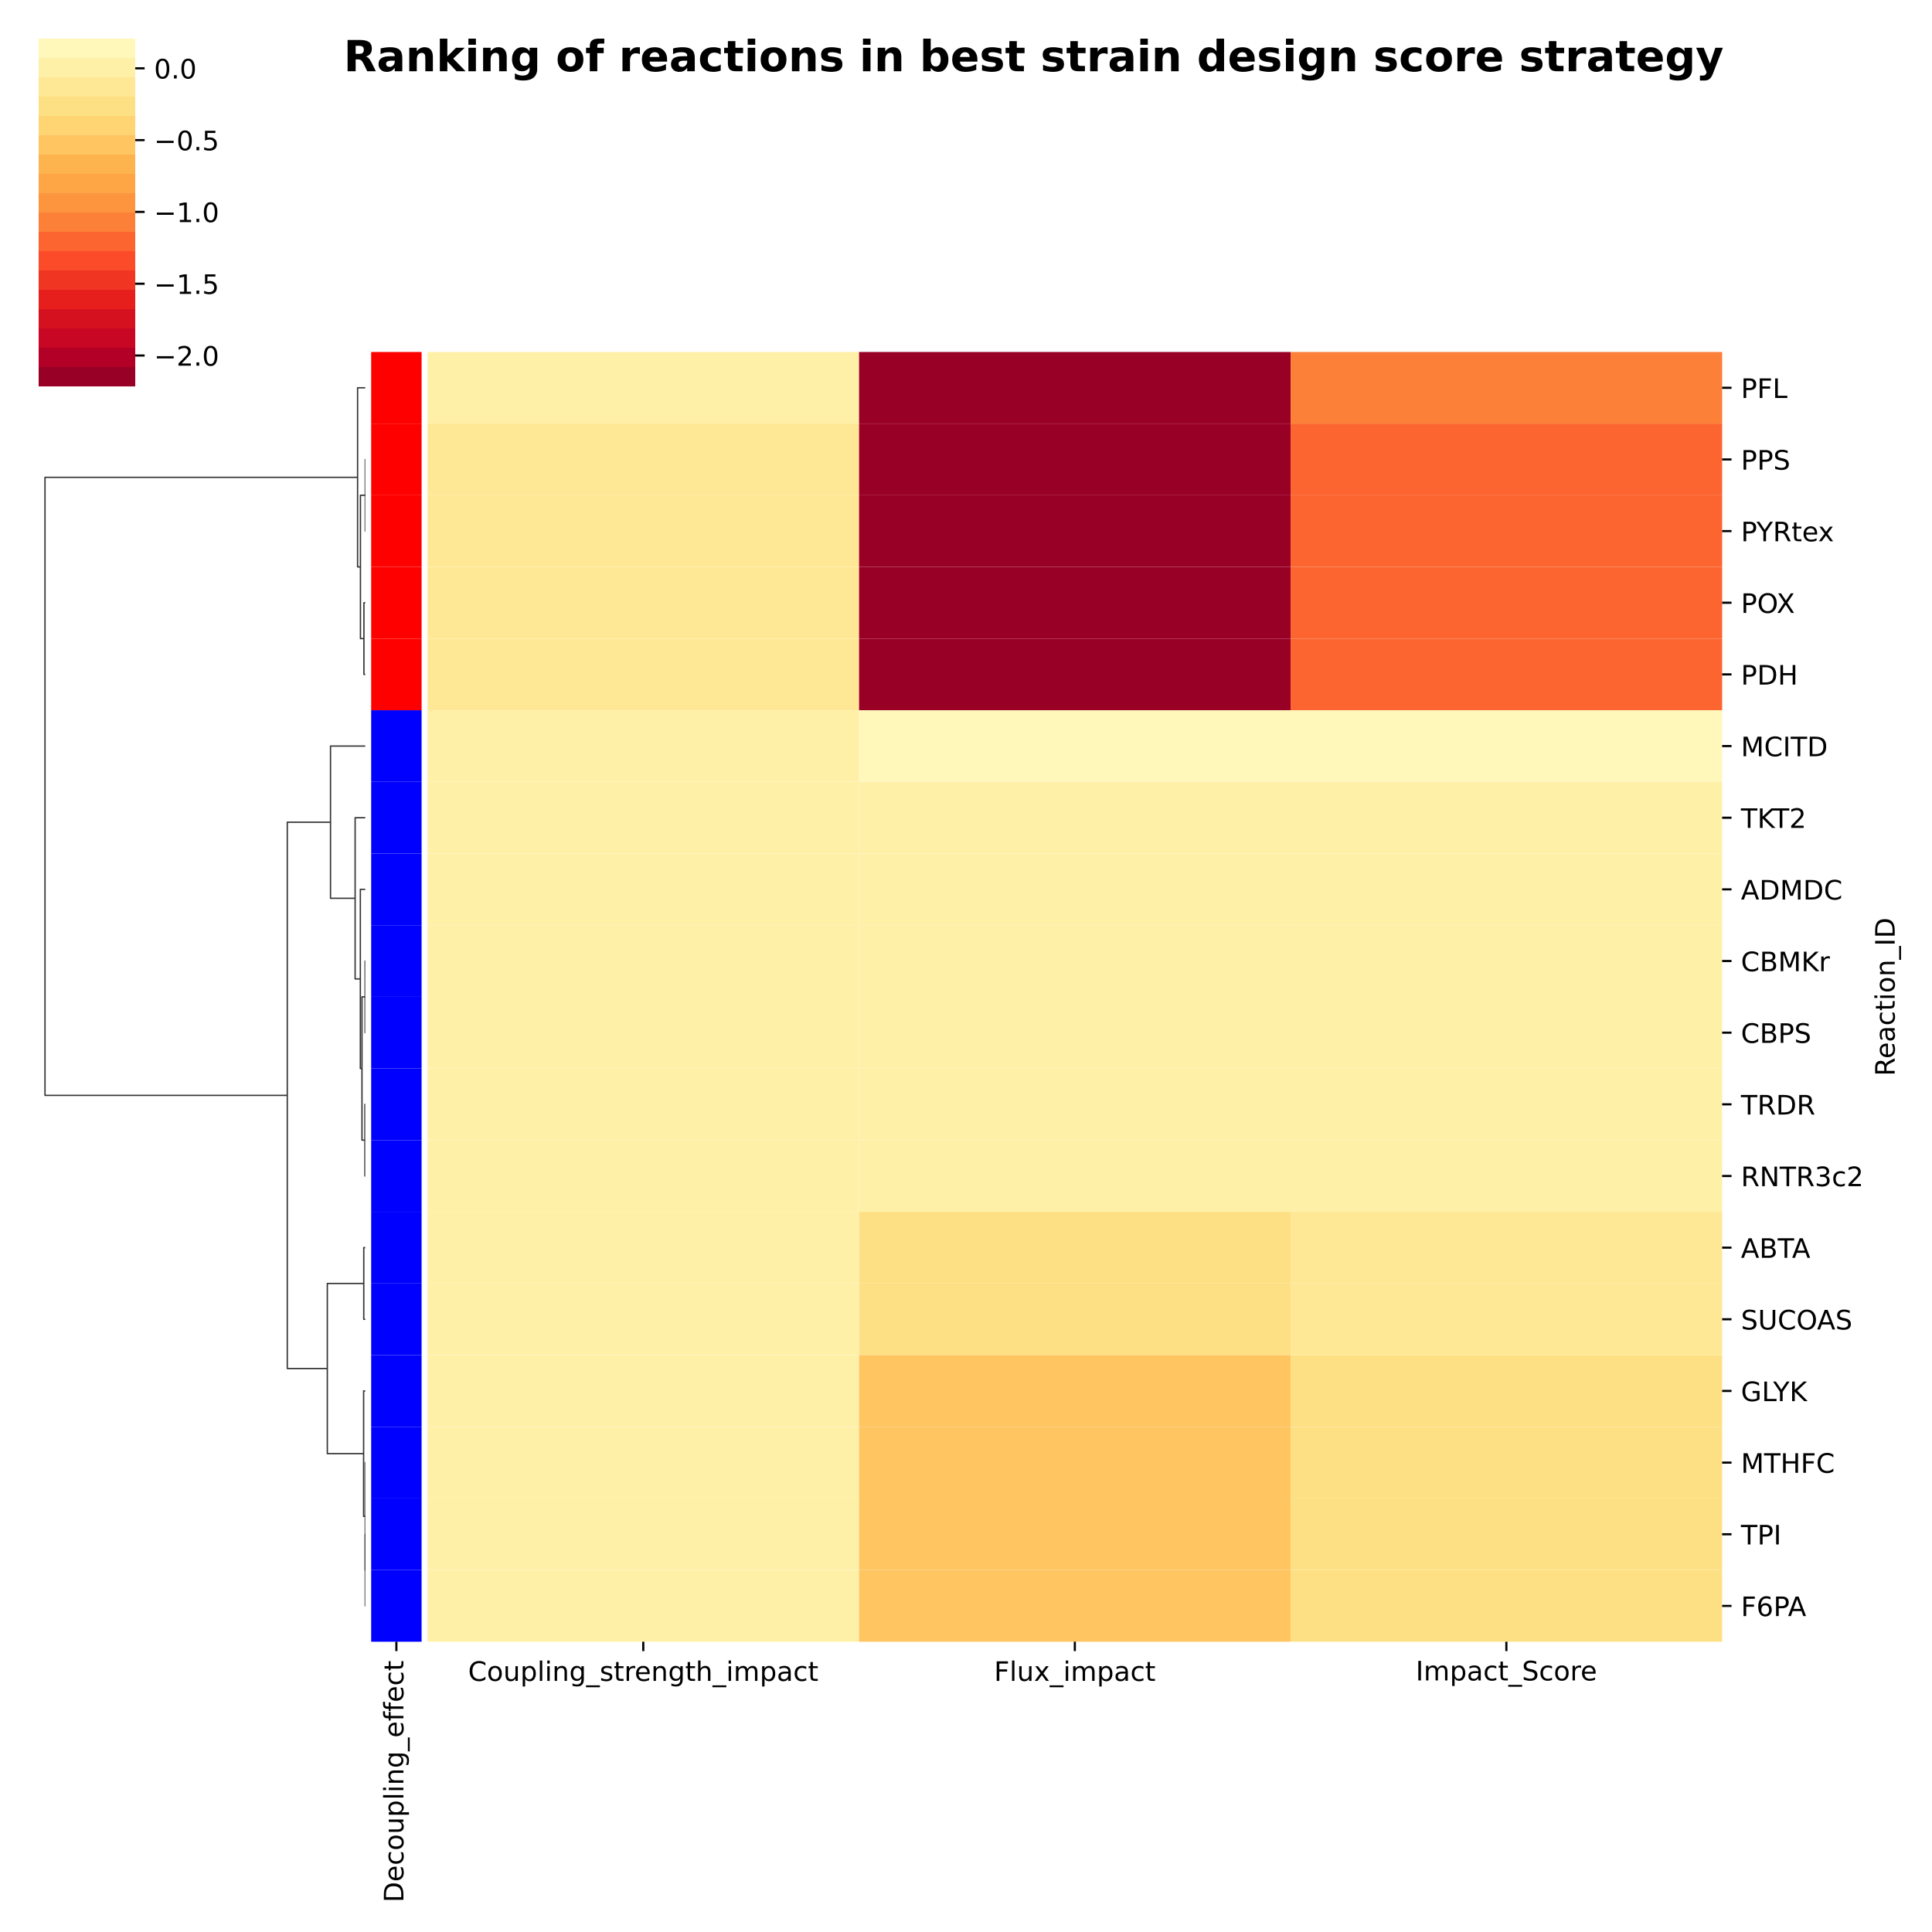 <?xml version="1.0" encoding="utf-8" standalone="no"?>
<!DOCTYPE svg PUBLIC "-//W3C//DTD SVG 1.1//EN"
  "http://www.w3.org/Graphics/SVG/1.1/DTD/svg11.dtd">
<!-- Created with matplotlib (https://matplotlib.org/) -->
<svg height="720pt" version="1.1" viewBox="0 0 720 720" width="720pt" xmlns="http://www.w3.org/2000/svg" xmlns:xlink="http://www.w3.org/1999/xlink">
 <defs>
  <style type="text/css">
*{stroke-linecap:butt;stroke-linejoin:round;}
  </style>
 </defs>
 <g id="figure_1">
  <g id="patch_1">
   <path d="M 0 720 
L 720 720 
L 720 0 
L 0 0 
z
" style="fill:#ffffff;"/>
  </g>
  <g id="axes_1">
   <g id="LineCollection_1">
    <path clip-path="url(#pdb15a7ae6d)" d="M 136.118 171.22 
L 136.113 171.22 
L 136.113 197.923 
L 136.118 197.923 
" style="fill:none;stroke:#333333;stroke-width:0.5;"/>
    <path clip-path="url(#pdb15a7ae6d)" d="M 136.118 224.627 
L 135.623 224.627 
L 135.623 251.33 
L 136.118 251.33 
" style="fill:none;stroke:#333333;stroke-width:0.5;"/>
    <path clip-path="url(#pdb15a7ae6d)" d="M 136.113 184.572 
L 134.328 184.572 
L 134.328 237.978 
L 135.623 237.978 
" style="fill:none;stroke:#333333;stroke-width:0.5;"/>
    <path clip-path="url(#pdb15a7ae6d)" d="M 136.118 144.517 
L 133.263 144.517 
L 133.263 211.275 
L 134.328 211.275 
" style="fill:none;stroke:#333333;stroke-width:0.5;"/>
    <path clip-path="url(#pdb15a7ae6d)" d="M 136.118 358.143 
L 136.057 358.143 
L 136.057 384.847 
L 136.118 384.847 
" style="fill:none;stroke:#333333;stroke-width:0.5;"/>
    <path clip-path="url(#pdb15a7ae6d)" d="M 136.118 411.55 
L 135.987 411.55 
L 135.987 438.253 
L 136.118 438.253 
" style="fill:none;stroke:#333333;stroke-width:0.5;"/>
    <path clip-path="url(#pdb15a7ae6d)" d="M 136.057 371.495 
L 134.9 371.495 
L 134.9 424.902 
L 135.987 424.902 
" style="fill:none;stroke:#333333;stroke-width:0.5;"/>
    <path clip-path="url(#pdb15a7ae6d)" d="M 136.118 331.44 
L 134.29 331.44 
L 134.29 398.198 
L 134.9 398.198 
" style="fill:none;stroke:#333333;stroke-width:0.5;"/>
    <path clip-path="url(#pdb15a7ae6d)" d="M 136.118 304.737 
L 132.346 304.737 
L 132.346 364.819 
L 134.29 364.819 
" style="fill:none;stroke:#333333;stroke-width:0.5;"/>
    <path clip-path="url(#pdb15a7ae6d)" d="M 136.118 278.033 
L 123.172 278.033 
L 123.172 334.778 
L 132.346 334.778 
" style="fill:none;stroke:#333333;stroke-width:0.5;"/>
    <path clip-path="url(#pdb15a7ae6d)" d="M 136.118 464.957 
L 135.567 464.957 
L 135.567 491.66 
L 136.118 491.66 
" style="fill:none;stroke:#333333;stroke-width:0.5;"/>
    <path clip-path="url(#pdb15a7ae6d)" d="M 136.118 571.77 
L 136.115 571.77 
L 136.115 598.473 
L 136.118 598.473 
" style="fill:none;stroke:#333333;stroke-width:0.5;"/>
    <path clip-path="url(#pdb15a7ae6d)" d="M 136.118 545.067 
L 136.107 545.067 
L 136.107 585.122 
L 136.115 585.122 
" style="fill:none;stroke:#333333;stroke-width:0.5;"/>
    <path clip-path="url(#pdb15a7ae6d)" d="M 136.118 518.363 
L 135.511 518.363 
L 135.511 565.094 
L 136.107 565.094 
" style="fill:none;stroke:#333333;stroke-width:0.5;"/>
    <path clip-path="url(#pdb15a7ae6d)" d="M 135.567 478.308 
L 121.98 478.308 
L 121.98 541.729 
L 135.511 541.729 
" style="fill:none;stroke:#333333;stroke-width:0.5;"/>
    <path clip-path="url(#pdb15a7ae6d)" d="M 123.172 306.406 
L 107.062 306.406 
L 107.062 510.019 
L 121.98 510.019 
" style="fill:none;stroke:#333333;stroke-width:0.5;"/>
    <path clip-path="url(#pdb15a7ae6d)" d="M 133.263 177.896 
L 16.768 177.896 
L 16.768 408.212 
L 107.062 408.212 
" style="fill:none;stroke:#333333;stroke-width:0.5;"/>
   </g>
  </g>
  <g id="axes_2">
   <g id="patch_2">
    <path d="M 138.32 611.825 
L 157.118 611.825 
L 157.118 131.165 
L 138.32 131.165 
z
" style="fill:#ffffff;"/>
   </g>
   <g id="QuadMesh_1">
    <path clip-path="url(#pb4b369c5b8)" d="M 138.32 131.165 
L 157.118 131.165 
L 157.118 157.868 
L 138.32 157.868 
L 138.32 131.165 
" style="fill:#ff0000;"/>
    <path clip-path="url(#pb4b369c5b8)" d="M 138.32 157.868 
L 157.118 157.868 
L 157.118 184.572 
L 138.32 184.572 
L 138.32 157.868 
" style="fill:#ff0000;"/>
    <path clip-path="url(#pb4b369c5b8)" d="M 138.32 184.572 
L 157.118 184.572 
L 157.118 211.275 
L 138.32 211.275 
L 138.32 184.572 
" style="fill:#ff0000;"/>
    <path clip-path="url(#pb4b369c5b8)" d="M 138.32 211.275 
L 157.118 211.275 
L 157.118 237.978 
L 138.32 237.978 
L 138.32 211.275 
" style="fill:#ff0000;"/>
    <path clip-path="url(#pb4b369c5b8)" d="M 138.32 237.978 
L 157.118 237.978 
L 157.118 264.682 
L 138.32 264.682 
L 138.32 237.978 
" style="fill:#ff0000;"/>
    <path clip-path="url(#pb4b369c5b8)" d="M 138.32 264.682 
L 157.118 264.682 
L 157.118 291.385 
L 138.32 291.385 
L 138.32 264.682 
" style="fill:#0000ff;"/>
    <path clip-path="url(#pb4b369c5b8)" d="M 138.32 291.385 
L 157.118 291.385 
L 157.118 318.088 
L 138.32 318.088 
L 138.32 291.385 
" style="fill:#0000ff;"/>
    <path clip-path="url(#pb4b369c5b8)" d="M 138.32 318.088 
L 157.118 318.088 
L 157.118 344.792 
L 138.32 344.792 
L 138.32 318.088 
" style="fill:#0000ff;"/>
    <path clip-path="url(#pb4b369c5b8)" d="M 138.32 344.792 
L 157.118 344.792 
L 157.118 371.495 
L 138.32 371.495 
L 138.32 344.792 
" style="fill:#0000ff;"/>
    <path clip-path="url(#pb4b369c5b8)" d="M 138.32 371.495 
L 157.118 371.495 
L 157.118 398.198 
L 138.32 398.198 
L 138.32 371.495 
" style="fill:#0000ff;"/>
    <path clip-path="url(#pb4b369c5b8)" d="M 138.32 398.198 
L 157.118 398.198 
L 157.118 424.902 
L 138.32 424.902 
L 138.32 398.198 
" style="fill:#0000ff;"/>
    <path clip-path="url(#pb4b369c5b8)" d="M 138.32 424.902 
L 157.118 424.902 
L 157.118 451.605 
L 138.32 451.605 
L 138.32 424.902 
" style="fill:#0000ff;"/>
    <path clip-path="url(#pb4b369c5b8)" d="M 138.32 451.605 
L 157.118 451.605 
L 157.118 478.308 
L 138.32 478.308 
L 138.32 451.605 
" style="fill:#0000ff;"/>
    <path clip-path="url(#pb4b369c5b8)" d="M 138.32 478.308 
L 157.118 478.308 
L 157.118 505.012 
L 138.32 505.012 
L 138.32 478.308 
" style="fill:#0000ff;"/>
    <path clip-path="url(#pb4b369c5b8)" d="M 138.32 505.012 
L 157.118 505.012 
L 157.118 531.715 
L 138.32 531.715 
L 138.32 505.012 
" style="fill:#0000ff;"/>
    <path clip-path="url(#pb4b369c5b8)" d="M 138.32 531.715 
L 157.118 531.715 
L 157.118 558.418 
L 138.32 558.418 
L 138.32 531.715 
" style="fill:#0000ff;"/>
    <path clip-path="url(#pb4b369c5b8)" d="M 138.32 558.418 
L 157.118 558.418 
L 157.118 585.122 
L 138.32 585.122 
L 138.32 558.418 
" style="fill:#0000ff;"/>
    <path clip-path="url(#pb4b369c5b8)" d="M 138.32 585.122 
L 157.118 585.122 
L 157.118 611.825 
L 138.32 611.825 
L 138.32 585.122 
" style="fill:#0000ff;"/>
   </g>
   <g id="matplotlib.axis_1">
    <g id="xtick_1">
     <g id="line2d_1">
      <defs>
       <path d="M 0 0 
L 0 3.5 
" id="m7dd7e4d429" style="stroke:#000000;stroke-width:0.8;"/>
      </defs>
      <g>
       <use style="stroke:#000000;stroke-width:0.8;" x="147.719" xlink:href="#m7dd7e4d429" y="611.825"/>
      </g>
     </g>
     <g id="text_1">
      <!-- Decoupling_effect -->
      <defs>
       <path d="M 19.672 64.797 
L 19.672 8.109 
L 31.594 8.109 
Q 46.688 8.109 53.688 14.938 
Q 60.688 21.781 60.688 36.531 
Q 60.688 51.172 53.688 57.984 
Q 46.688 64.797 31.594 64.797 
z
M 9.812 72.906 
L 30.078 72.906 
Q 51.266 72.906 61.172 64.094 
Q 71.094 55.281 71.094 36.531 
Q 71.094 17.672 61.125 8.828 
Q 51.172 0 30.078 0 
L 9.812 0 
z
" id="DejaVuSans-68"/>
       <path d="M 56.203 29.594 
L 56.203 25.203 
L 14.891 25.203 
Q 15.484 15.922 20.484 11.062 
Q 25.484 6.203 34.422 6.203 
Q 39.594 6.203 44.453 7.469 
Q 49.312 8.734 54.109 11.281 
L 54.109 2.781 
Q 49.266 0.734 44.188 -0.344 
Q 39.109 -1.422 33.891 -1.422 
Q 20.797 -1.422 13.156 6.188 
Q 5.516 13.812 5.516 26.812 
Q 5.516 40.234 12.766 48.109 
Q 20.016 56 32.328 56 
Q 43.359 56 49.781 48.891 
Q 56.203 41.797 56.203 29.594 
z
M 47.219 32.234 
Q 47.125 39.594 43.094 43.984 
Q 39.062 48.391 32.422 48.391 
Q 24.906 48.391 20.391 44.141 
Q 15.875 39.891 15.188 32.172 
z
" id="DejaVuSans-101"/>
       <path d="M 48.781 52.594 
L 48.781 44.188 
Q 44.969 46.297 41.141 47.344 
Q 37.312 48.391 33.406 48.391 
Q 24.656 48.391 19.812 42.844 
Q 14.984 37.312 14.984 27.297 
Q 14.984 17.281 19.812 11.734 
Q 24.656 6.203 33.406 6.203 
Q 37.312 6.203 41.141 7.25 
Q 44.969 8.297 48.781 10.406 
L 48.781 2.094 
Q 45.016 0.344 40.984 -0.531 
Q 36.969 -1.422 32.422 -1.422 
Q 20.062 -1.422 12.781 6.344 
Q 5.516 14.109 5.516 27.297 
Q 5.516 40.672 12.859 48.328 
Q 20.219 56 33.016 56 
Q 37.156 56 41.109 55.141 
Q 45.062 54.297 48.781 52.594 
z
" id="DejaVuSans-99"/>
       <path d="M 30.609 48.391 
Q 23.391 48.391 19.188 42.75 
Q 14.984 37.109 14.984 27.297 
Q 14.984 17.484 19.156 11.844 
Q 23.344 6.203 30.609 6.203 
Q 37.797 6.203 41.984 11.859 
Q 46.188 17.531 46.188 27.297 
Q 46.188 37.016 41.984 42.703 
Q 37.797 48.391 30.609 48.391 
z
M 30.609 56 
Q 42.328 56 49.016 48.375 
Q 55.719 40.766 55.719 27.297 
Q 55.719 13.875 49.016 6.219 
Q 42.328 -1.422 30.609 -1.422 
Q 18.844 -1.422 12.172 6.219 
Q 5.516 13.875 5.516 27.297 
Q 5.516 40.766 12.172 48.375 
Q 18.844 56 30.609 56 
z
" id="DejaVuSans-111"/>
       <path d="M 8.5 21.578 
L 8.5 54.688 
L 17.484 54.688 
L 17.484 21.922 
Q 17.484 14.156 20.5 10.266 
Q 23.531 6.391 29.594 6.391 
Q 36.859 6.391 41.078 11.031 
Q 45.312 15.672 45.312 23.688 
L 45.312 54.688 
L 54.297 54.688 
L 54.297 0 
L 45.312 0 
L 45.312 8.406 
Q 42.047 3.422 37.719 1 
Q 33.406 -1.422 27.688 -1.422 
Q 18.266 -1.422 13.375 4.438 
Q 8.5 10.297 8.5 21.578 
z
M 31.109 56 
z
" id="DejaVuSans-117"/>
       <path d="M 18.109 8.203 
L 18.109 -20.797 
L 9.078 -20.797 
L 9.078 54.688 
L 18.109 54.688 
L 18.109 46.391 
Q 20.953 51.266 25.266 53.625 
Q 29.594 56 35.594 56 
Q 45.562 56 51.781 48.094 
Q 58.016 40.188 58.016 27.297 
Q 58.016 14.406 51.781 6.484 
Q 45.562 -1.422 35.594 -1.422 
Q 29.594 -1.422 25.266 0.953 
Q 20.953 3.328 18.109 8.203 
z
M 48.688 27.297 
Q 48.688 37.203 44.609 42.844 
Q 40.531 48.484 33.406 48.484 
Q 26.266 48.484 22.188 42.844 
Q 18.109 37.203 18.109 27.297 
Q 18.109 17.391 22.188 11.75 
Q 26.266 6.109 33.406 6.109 
Q 40.531 6.109 44.609 11.75 
Q 48.688 17.391 48.688 27.297 
z
" id="DejaVuSans-112"/>
       <path d="M 9.422 75.984 
L 18.406 75.984 
L 18.406 0 
L 9.422 0 
z
" id="DejaVuSans-108"/>
       <path d="M 9.422 54.688 
L 18.406 54.688 
L 18.406 0 
L 9.422 0 
z
M 9.422 75.984 
L 18.406 75.984 
L 18.406 64.594 
L 9.422 64.594 
z
" id="DejaVuSans-105"/>
       <path d="M 54.891 33.016 
L 54.891 0 
L 45.906 0 
L 45.906 32.719 
Q 45.906 40.484 42.875 44.328 
Q 39.844 48.188 33.797 48.188 
Q 26.516 48.188 22.312 43.547 
Q 18.109 38.922 18.109 30.906 
L 18.109 0 
L 9.078 0 
L 9.078 54.688 
L 18.109 54.688 
L 18.109 46.188 
Q 21.344 51.125 25.703 53.562 
Q 30.078 56 35.797 56 
Q 45.219 56 50.047 50.172 
Q 54.891 44.344 54.891 33.016 
z
" id="DejaVuSans-110"/>
       <path d="M 45.406 27.984 
Q 45.406 37.75 41.375 43.109 
Q 37.359 48.484 30.078 48.484 
Q 22.859 48.484 18.828 43.109 
Q 14.797 37.75 14.797 27.984 
Q 14.797 18.266 18.828 12.891 
Q 22.859 7.516 30.078 7.516 
Q 37.359 7.516 41.375 12.891 
Q 45.406 18.266 45.406 27.984 
z
M 54.391 6.781 
Q 54.391 -7.172 48.188 -13.984 
Q 42 -20.797 29.203 -20.797 
Q 24.469 -20.797 20.266 -20.094 
Q 16.062 -19.391 12.109 -17.922 
L 12.109 -9.188 
Q 16.062 -11.328 19.922 -12.344 
Q 23.781 -13.375 27.781 -13.375 
Q 36.625 -13.375 41.016 -8.766 
Q 45.406 -4.156 45.406 5.172 
L 45.406 9.625 
Q 42.625 4.781 38.281 2.391 
Q 33.938 0 27.875 0 
Q 17.828 0 11.672 7.656 
Q 5.516 15.328 5.516 27.984 
Q 5.516 40.672 11.672 48.328 
Q 17.828 56 27.875 56 
Q 33.938 56 38.281 53.609 
Q 42.625 51.219 45.406 46.391 
L 45.406 54.688 
L 54.391 54.688 
z
" id="DejaVuSans-103"/>
       <path d="M 50.984 -16.609 
L 50.984 -23.578 
L -0.984 -23.578 
L -0.984 -16.609 
z
" id="DejaVuSans-95"/>
       <path d="M 37.109 75.984 
L 37.109 68.5 
L 28.516 68.5 
Q 23.688 68.5 21.797 66.547 
Q 19.922 64.594 19.922 59.516 
L 19.922 54.688 
L 34.719 54.688 
L 34.719 47.703 
L 19.922 47.703 
L 19.922 0 
L 10.891 0 
L 10.891 47.703 
L 2.297 47.703 
L 2.297 54.688 
L 10.891 54.688 
L 10.891 58.5 
Q 10.891 67.625 15.141 71.797 
Q 19.391 75.984 28.609 75.984 
z
" id="DejaVuSans-102"/>
       <path d="M 18.312 70.219 
L 18.312 54.688 
L 36.812 54.688 
L 36.812 47.703 
L 18.312 47.703 
L 18.312 18.016 
Q 18.312 11.328 20.141 9.422 
Q 21.969 7.516 27.594 7.516 
L 36.812 7.516 
L 36.812 0 
L 27.594 0 
Q 17.188 0 13.234 3.875 
Q 9.281 7.766 9.281 18.016 
L 9.281 47.703 
L 2.688 47.703 
L 2.688 54.688 
L 9.281 54.688 
L 9.281 70.219 
z
" id="DejaVuSans-116"/>
      </defs>
      <g transform="translate(150.339 708.989)rotate(-90)scale(0.1 -0.1)">
       <use xlink:href="#DejaVuSans-68"/>
       <use x="77.002" xlink:href="#DejaVuSans-101"/>
       <use x="138.525" xlink:href="#DejaVuSans-99"/>
       <use x="193.506" xlink:href="#DejaVuSans-111"/>
       <use x="254.688" xlink:href="#DejaVuSans-117"/>
       <use x="318.066" xlink:href="#DejaVuSans-112"/>
       <use x="381.543" xlink:href="#DejaVuSans-108"/>
       <use x="409.326" xlink:href="#DejaVuSans-105"/>
       <use x="437.109" xlink:href="#DejaVuSans-110"/>
       <use x="500.488" xlink:href="#DejaVuSans-103"/>
       <use x="563.965" xlink:href="#DejaVuSans-95"/>
       <use x="613.965" xlink:href="#DejaVuSans-101"/>
       <use x="675.488" xlink:href="#DejaVuSans-102"/>
       <use x="710.693" xlink:href="#DejaVuSans-102"/>
       <use x="745.898" xlink:href="#DejaVuSans-101"/>
       <use x="807.422" xlink:href="#DejaVuSans-99"/>
       <use x="862.402" xlink:href="#DejaVuSans-116"/>
      </g>
     </g>
    </g>
   </g>
   <g id="matplotlib.axis_2"/>
  </g>
  <g id="axes_3">
   <g id="patch_3">
    <path d="M 159.32 611.825 
L 641.794 611.825 
L 641.794 131.165 
L 159.32 131.165 
z
" style="fill:#ffffff;"/>
   </g>
   <g id="QuadMesh_2">
    <path clip-path="url(#pa1ea70cdc3)" d="M 159.32 131.165 
L 320.145 131.165 
L 320.145 157.868 
L 159.32 157.868 
L 159.32 131.165 
" style="fill:#fff0a8;"/>
    <path clip-path="url(#pa1ea70cdc3)" d="M 320.145 131.165 
L 480.969 131.165 
L 480.969 157.868 
L 320.145 157.868 
L 320.145 131.165 
" style="fill:#990026;"/>
    <path clip-path="url(#pa1ea70cdc3)" d="M 480.969 131.165 
L 641.794 131.165 
L 641.794 157.868 
L 480.969 157.868 
L 480.969 131.165 
" style="fill:#fd8038;"/>
    <path clip-path="url(#pa1ea70cdc3)" d="M 159.32 157.868 
L 320.145 157.868 
L 320.145 184.572 
L 159.32 184.572 
L 159.32 157.868 
" style="fill:#ffe895;"/>
    <path clip-path="url(#pa1ea70cdc3)" d="M 320.145 157.868 
L 480.969 157.868 
L 480.969 184.572 
L 320.145 184.572 
L 320.145 157.868 
" style="fill:#990026;"/>
    <path clip-path="url(#pa1ea70cdc3)" d="M 480.969 157.868 
L 641.794 157.868 
L 641.794 184.572 
L 480.969 184.572 
L 480.969 157.868 
" style="fill:#fc6430;"/>
    <path clip-path="url(#pa1ea70cdc3)" d="M 159.32 184.572 
L 320.145 184.572 
L 320.145 211.275 
L 159.32 211.275 
L 159.32 184.572 
" style="fill:#ffe895;"/>
    <path clip-path="url(#pa1ea70cdc3)" d="M 320.145 184.572 
L 480.969 184.572 
L 480.969 211.275 
L 320.145 211.275 
L 320.145 184.572 
" style="fill:#990026;"/>
    <path clip-path="url(#pa1ea70cdc3)" d="M 480.969 184.572 
L 641.794 184.572 
L 641.794 211.275 
L 480.969 211.275 
L 480.969 184.572 
" style="fill:#fc6430;"/>
    <path clip-path="url(#pa1ea70cdc3)" d="M 159.32 211.275 
L 320.145 211.275 
L 320.145 237.978 
L 159.32 237.978 
L 159.32 211.275 
" style="fill:#ffe895;"/>
    <path clip-path="url(#pa1ea70cdc3)" d="M 320.145 211.275 
L 480.969 211.275 
L 480.969 237.978 
L 320.145 237.978 
L 320.145 211.275 
" style="fill:#990026;"/>
    <path clip-path="url(#pa1ea70cdc3)" d="M 480.969 211.275 
L 641.794 211.275 
L 641.794 237.978 
L 480.969 237.978 
L 480.969 211.275 
" style="fill:#fc6430;"/>
    <path clip-path="url(#pa1ea70cdc3)" d="M 159.32 237.978 
L 320.145 237.978 
L 320.145 264.682 
L 159.32 264.682 
L 159.32 237.978 
" style="fill:#ffe895;"/>
    <path clip-path="url(#pa1ea70cdc3)" d="M 320.145 237.978 
L 480.969 237.978 
L 480.969 264.682 
L 320.145 264.682 
L 320.145 237.978 
" style="fill:#990026;"/>
    <path clip-path="url(#pa1ea70cdc3)" d="M 480.969 237.978 
L 641.794 237.978 
L 641.794 264.682 
L 480.969 264.682 
L 480.969 237.978 
" style="fill:#fc6430;"/>
    <path clip-path="url(#pa1ea70cdc3)" d="M 159.32 264.682 
L 320.145 264.682 
L 320.145 291.385 
L 159.32 291.385 
L 159.32 264.682 
" style="fill:#fff0a8;"/>
    <path clip-path="url(#pa1ea70cdc3)" d="M 320.145 264.682 
L 480.969 264.682 
L 480.969 291.385 
L 320.145 291.385 
L 320.145 264.682 
" style="fill:#fff8ba;"/>
    <path clip-path="url(#pa1ea70cdc3)" d="M 480.969 264.682 
L 641.794 264.682 
L 641.794 291.385 
L 480.969 291.385 
L 480.969 264.682 
" style="fill:#fff8ba;"/>
    <path clip-path="url(#pa1ea70cdc3)" d="M 159.32 291.385 
L 320.145 291.385 
L 320.145 318.088 
L 159.32 318.088 
L 159.32 291.385 
" style="fill:#fff0a8;"/>
    <path clip-path="url(#pa1ea70cdc3)" d="M 320.145 291.385 
L 480.969 291.385 
L 480.969 318.088 
L 320.145 318.088 
L 320.145 291.385 
" style="fill:#fff0a8;"/>
    <path clip-path="url(#pa1ea70cdc3)" d="M 480.969 291.385 
L 641.794 291.385 
L 641.794 318.088 
L 480.969 318.088 
L 480.969 291.385 
" style="fill:#fff0a8;"/>
    <path clip-path="url(#pa1ea70cdc3)" d="M 159.32 318.088 
L 320.145 318.088 
L 320.145 344.792 
L 159.32 344.792 
L 159.32 318.088 
" style="fill:#fff0a8;"/>
    <path clip-path="url(#pa1ea70cdc3)" d="M 320.145 318.088 
L 480.969 318.088 
L 480.969 344.792 
L 320.145 344.792 
L 320.145 318.088 
" style="fill:#fff0a8;"/>
    <path clip-path="url(#pa1ea70cdc3)" d="M 480.969 318.088 
L 641.794 318.088 
L 641.794 344.792 
L 480.969 344.792 
L 480.969 318.088 
" style="fill:#fff0a8;"/>
    <path clip-path="url(#pa1ea70cdc3)" d="M 159.32 344.792 
L 320.145 344.792 
L 320.145 371.495 
L 159.32 371.495 
L 159.32 344.792 
" style="fill:#fff0a8;"/>
    <path clip-path="url(#pa1ea70cdc3)" d="M 320.145 344.792 
L 480.969 344.792 
L 480.969 371.495 
L 320.145 371.495 
L 320.145 344.792 
" style="fill:#fff0a8;"/>
    <path clip-path="url(#pa1ea70cdc3)" d="M 480.969 344.792 
L 641.794 344.792 
L 641.794 371.495 
L 480.969 371.495 
L 480.969 344.792 
" style="fill:#fff0a8;"/>
    <path clip-path="url(#pa1ea70cdc3)" d="M 159.32 371.495 
L 320.145 371.495 
L 320.145 398.198 
L 159.32 398.198 
L 159.32 371.495 
" style="fill:#fff0a8;"/>
    <path clip-path="url(#pa1ea70cdc3)" d="M 320.145 371.495 
L 480.969 371.495 
L 480.969 398.198 
L 320.145 398.198 
L 320.145 371.495 
" style="fill:#fff0a8;"/>
    <path clip-path="url(#pa1ea70cdc3)" d="M 480.969 371.495 
L 641.794 371.495 
L 641.794 398.198 
L 480.969 398.198 
L 480.969 371.495 
" style="fill:#fff0a8;"/>
    <path clip-path="url(#pa1ea70cdc3)" d="M 159.32 398.198 
L 320.145 398.198 
L 320.145 424.902 
L 159.32 424.902 
L 159.32 398.198 
" style="fill:#fff0a8;"/>
    <path clip-path="url(#pa1ea70cdc3)" d="M 320.145 398.198 
L 480.969 398.198 
L 480.969 424.902 
L 320.145 424.902 
L 320.145 398.198 
" style="fill:#fff0a8;"/>
    <path clip-path="url(#pa1ea70cdc3)" d="M 480.969 398.198 
L 641.794 398.198 
L 641.794 424.902 
L 480.969 424.902 
L 480.969 398.198 
" style="fill:#fff0a8;"/>
    <path clip-path="url(#pa1ea70cdc3)" d="M 159.32 424.902 
L 320.145 424.902 
L 320.145 451.605 
L 159.32 451.605 
L 159.32 424.902 
" style="fill:#fff0a8;"/>
    <path clip-path="url(#pa1ea70cdc3)" d="M 320.145 424.902 
L 480.969 424.902 
L 480.969 451.605 
L 320.145 451.605 
L 320.145 424.902 
" style="fill:#fff0a8;"/>
    <path clip-path="url(#pa1ea70cdc3)" d="M 480.969 424.902 
L 641.794 424.902 
L 641.794 451.605 
L 480.969 451.605 
L 480.969 424.902 
" style="fill:#fff0a8;"/>
    <path clip-path="url(#pa1ea70cdc3)" d="M 159.32 451.605 
L 320.145 451.605 
L 320.145 478.308 
L 159.32 478.308 
L 159.32 451.605 
" style="fill:#fff0a8;"/>
    <path clip-path="url(#pa1ea70cdc3)" d="M 320.145 451.605 
L 480.969 451.605 
L 480.969 478.308 
L 320.145 478.308 
L 320.145 451.605 
" style="fill:#fee084;"/>
    <path clip-path="url(#pa1ea70cdc3)" d="M 480.969 451.605 
L 641.794 451.605 
L 641.794 478.308 
L 480.969 478.308 
L 480.969 451.605 
" style="fill:#ffe895;"/>
    <path clip-path="url(#pa1ea70cdc3)" d="M 159.32 478.308 
L 320.145 478.308 
L 320.145 505.012 
L 159.32 505.012 
L 159.32 478.308 
" style="fill:#fff0a8;"/>
    <path clip-path="url(#pa1ea70cdc3)" d="M 320.145 478.308 
L 480.969 478.308 
L 480.969 505.012 
L 320.145 505.012 
L 320.145 478.308 
" style="fill:#fee084;"/>
    <path clip-path="url(#pa1ea70cdc3)" d="M 480.969 478.308 
L 641.794 478.308 
L 641.794 505.012 
L 480.969 505.012 
L 480.969 478.308 
" style="fill:#ffe895;"/>
    <path clip-path="url(#pa1ea70cdc3)" d="M 159.32 505.012 
L 320.145 505.012 
L 320.145 531.715 
L 159.32 531.715 
L 159.32 505.012 
" style="fill:#fff0a8;"/>
    <path clip-path="url(#pa1ea70cdc3)" d="M 320.145 505.012 
L 480.969 505.012 
L 480.969 531.715 
L 320.145 531.715 
L 320.145 505.012 
" style="fill:#fec561;"/>
    <path clip-path="url(#pa1ea70cdc3)" d="M 480.969 505.012 
L 641.794 505.012 
L 641.794 531.715 
L 480.969 531.715 
L 480.969 505.012 
" style="fill:#fee084;"/>
    <path clip-path="url(#pa1ea70cdc3)" d="M 159.32 531.715 
L 320.145 531.715 
L 320.145 558.418 
L 159.32 558.418 
L 159.32 531.715 
" style="fill:#fff0a8;"/>
    <path clip-path="url(#pa1ea70cdc3)" d="M 320.145 531.715 
L 480.969 531.715 
L 480.969 558.418 
L 320.145 558.418 
L 320.145 531.715 
" style="fill:#fec561;"/>
    <path clip-path="url(#pa1ea70cdc3)" d="M 480.969 531.715 
L 641.794 531.715 
L 641.794 558.418 
L 480.969 558.418 
L 480.969 531.715 
" style="fill:#fee084;"/>
    <path clip-path="url(#pa1ea70cdc3)" d="M 159.32 558.418 
L 320.145 558.418 
L 320.145 585.122 
L 159.32 585.122 
L 159.32 558.418 
" style="fill:#fff0a8;"/>
    <path clip-path="url(#pa1ea70cdc3)" d="M 320.145 558.418 
L 480.969 558.418 
L 480.969 585.122 
L 320.145 585.122 
L 320.145 558.418 
" style="fill:#fec561;"/>
    <path clip-path="url(#pa1ea70cdc3)" d="M 480.969 558.418 
L 641.794 558.418 
L 641.794 585.122 
L 480.969 585.122 
L 480.969 558.418 
" style="fill:#fee084;"/>
    <path clip-path="url(#pa1ea70cdc3)" d="M 159.32 585.122 
L 320.145 585.122 
L 320.145 611.825 
L 159.32 611.825 
L 159.32 585.122 
" style="fill:#fff0a8;"/>
    <path clip-path="url(#pa1ea70cdc3)" d="M 320.145 585.122 
L 480.969 585.122 
L 480.969 611.825 
L 320.145 611.825 
L 320.145 585.122 
" style="fill:#fec561;"/>
    <path clip-path="url(#pa1ea70cdc3)" d="M 480.969 585.122 
L 641.794 585.122 
L 641.794 611.825 
L 480.969 611.825 
L 480.969 585.122 
" style="fill:#fee084;"/>
   </g>
   <g id="matplotlib.axis_3">
    <g id="xtick_2">
     <g id="line2d_2">
      <g>
       <use style="stroke:#000000;stroke-width:0.8;" x="239.732" xlink:href="#m7dd7e4d429" y="611.825"/>
      </g>
     </g>
     <g id="text_2">
      <!-- Coupling_strength_impact -->
      <defs>
       <path d="M 64.406 67.281 
L 64.406 56.891 
Q 59.422 61.531 53.781 63.812 
Q 48.141 66.109 41.797 66.109 
Q 29.297 66.109 22.656 58.469 
Q 16.016 50.828 16.016 36.375 
Q 16.016 21.969 22.656 14.328 
Q 29.297 6.688 41.797 6.688 
Q 48.141 6.688 53.781 8.984 
Q 59.422 11.281 64.406 15.922 
L 64.406 5.609 
Q 59.234 2.094 53.438 0.328 
Q 47.656 -1.422 41.219 -1.422 
Q 24.656 -1.422 15.125 8.703 
Q 5.609 18.844 5.609 36.375 
Q 5.609 53.953 15.125 64.078 
Q 24.656 74.219 41.219 74.219 
Q 47.75 74.219 53.531 72.484 
Q 59.328 70.75 64.406 67.281 
z
" id="DejaVuSans-67"/>
       <path d="M 44.281 53.078 
L 44.281 44.578 
Q 40.484 46.531 36.375 47.5 
Q 32.281 48.484 27.875 48.484 
Q 21.188 48.484 17.844 46.438 
Q 14.5 44.391 14.5 40.281 
Q 14.5 37.156 16.891 35.375 
Q 19.281 33.594 26.516 31.984 
L 29.594 31.297 
Q 39.156 29.25 43.188 25.516 
Q 47.219 21.781 47.219 15.094 
Q 47.219 7.469 41.188 3.016 
Q 35.156 -1.422 24.609 -1.422 
Q 20.219 -1.422 15.453 -0.562 
Q 10.688 0.297 5.422 2 
L 5.422 11.281 
Q 10.406 8.688 15.234 7.391 
Q 20.062 6.109 24.812 6.109 
Q 31.156 6.109 34.562 8.281 
Q 37.984 10.453 37.984 14.406 
Q 37.984 18.062 35.516 20.016 
Q 33.062 21.969 24.703 23.781 
L 21.578 24.516 
Q 13.234 26.266 9.516 29.906 
Q 5.812 33.547 5.812 39.891 
Q 5.812 47.609 11.281 51.797 
Q 16.75 56 26.812 56 
Q 31.781 56 36.172 55.266 
Q 40.578 54.547 44.281 53.078 
z
" id="DejaVuSans-115"/>
       <path d="M 41.109 46.297 
Q 39.594 47.172 37.812 47.578 
Q 36.031 48 33.891 48 
Q 26.266 48 22.188 43.047 
Q 18.109 38.094 18.109 28.812 
L 18.109 0 
L 9.078 0 
L 9.078 54.688 
L 18.109 54.688 
L 18.109 46.188 
Q 20.953 51.172 25.484 53.578 
Q 30.031 56 36.531 56 
Q 37.453 56 38.578 55.875 
Q 39.703 55.766 41.062 55.516 
z
" id="DejaVuSans-114"/>
       <path d="M 54.891 33.016 
L 54.891 0 
L 45.906 0 
L 45.906 32.719 
Q 45.906 40.484 42.875 44.328 
Q 39.844 48.188 33.797 48.188 
Q 26.516 48.188 22.312 43.547 
Q 18.109 38.922 18.109 30.906 
L 18.109 0 
L 9.078 0 
L 9.078 75.984 
L 18.109 75.984 
L 18.109 46.188 
Q 21.344 51.125 25.703 53.562 
Q 30.078 56 35.797 56 
Q 45.219 56 50.047 50.172 
Q 54.891 44.344 54.891 33.016 
z
" id="DejaVuSans-104"/>
       <path d="M 52 44.188 
Q 55.375 50.25 60.062 53.125 
Q 64.75 56 71.094 56 
Q 79.641 56 84.281 50.016 
Q 88.922 44.047 88.922 33.016 
L 88.922 0 
L 79.891 0 
L 79.891 32.719 
Q 79.891 40.578 77.094 44.375 
Q 74.312 48.188 68.609 48.188 
Q 61.625 48.188 57.562 43.547 
Q 53.516 38.922 53.516 30.906 
L 53.516 0 
L 44.484 0 
L 44.484 32.719 
Q 44.484 40.625 41.703 44.406 
Q 38.922 48.188 33.109 48.188 
Q 26.219 48.188 22.156 43.531 
Q 18.109 38.875 18.109 30.906 
L 18.109 0 
L 9.078 0 
L 9.078 54.688 
L 18.109 54.688 
L 18.109 46.188 
Q 21.188 51.219 25.484 53.609 
Q 29.781 56 35.688 56 
Q 41.656 56 45.828 52.969 
Q 50 49.953 52 44.188 
z
" id="DejaVuSans-109"/>
       <path d="M 34.281 27.484 
Q 23.391 27.484 19.188 25 
Q 14.984 22.516 14.984 16.5 
Q 14.984 11.719 18.141 8.906 
Q 21.297 6.109 26.703 6.109 
Q 34.188 6.109 38.703 11.406 
Q 43.219 16.703 43.219 25.484 
L 43.219 27.484 
z
M 52.203 31.203 
L 52.203 0 
L 43.219 0 
L 43.219 8.297 
Q 40.141 3.328 35.547 0.953 
Q 30.953 -1.422 24.312 -1.422 
Q 15.922 -1.422 10.953 3.297 
Q 6 8.016 6 15.922 
Q 6 25.141 12.172 29.828 
Q 18.359 34.516 30.609 34.516 
L 43.219 34.516 
L 43.219 35.406 
Q 43.219 41.609 39.141 45 
Q 35.062 48.391 27.688 48.391 
Q 23 48.391 18.547 47.266 
Q 14.109 46.141 10.016 43.891 
L 10.016 52.203 
Q 14.938 54.109 19.578 55.047 
Q 24.219 56 28.609 56 
Q 40.484 56 46.344 49.844 
Q 52.203 43.703 52.203 31.203 
z
" id="DejaVuSans-97"/>
      </defs>
      <g transform="translate(174.454 626.423)scale(0.1 -0.1)">
       <use xlink:href="#DejaVuSans-67"/>
       <use x="69.824" xlink:href="#DejaVuSans-111"/>
       <use x="131.006" xlink:href="#DejaVuSans-117"/>
       <use x="194.385" xlink:href="#DejaVuSans-112"/>
       <use x="257.861" xlink:href="#DejaVuSans-108"/>
       <use x="285.645" xlink:href="#DejaVuSans-105"/>
       <use x="313.428" xlink:href="#DejaVuSans-110"/>
       <use x="376.807" xlink:href="#DejaVuSans-103"/>
       <use x="440.283" xlink:href="#DejaVuSans-95"/>
       <use x="490.283" xlink:href="#DejaVuSans-115"/>
       <use x="542.383" xlink:href="#DejaVuSans-116"/>
       <use x="581.592" xlink:href="#DejaVuSans-114"/>
       <use x="620.455" xlink:href="#DejaVuSans-101"/>
       <use x="681.979" xlink:href="#DejaVuSans-110"/>
       <use x="745.357" xlink:href="#DejaVuSans-103"/>
       <use x="808.834" xlink:href="#DejaVuSans-116"/>
       <use x="848.043" xlink:href="#DejaVuSans-104"/>
       <use x="911.422" xlink:href="#DejaVuSans-95"/>
       <use x="961.422" xlink:href="#DejaVuSans-105"/>
       <use x="989.205" xlink:href="#DejaVuSans-109"/>
       <use x="1086.617" xlink:href="#DejaVuSans-112"/>
       <use x="1150.094" xlink:href="#DejaVuSans-97"/>
       <use x="1211.373" xlink:href="#DejaVuSans-99"/>
       <use x="1266.354" xlink:href="#DejaVuSans-116"/>
      </g>
     </g>
    </g>
    <g id="xtick_3">
     <g id="line2d_3">
      <g>
       <use style="stroke:#000000;stroke-width:0.8;" x="400.557" xlink:href="#m7dd7e4d429" y="611.825"/>
      </g>
     </g>
     <g id="text_3">
      <!-- Flux_impact -->
      <defs>
       <path d="M 9.812 72.906 
L 51.703 72.906 
L 51.703 64.594 
L 19.672 64.594 
L 19.672 43.109 
L 48.578 43.109 
L 48.578 34.812 
L 19.672 34.812 
L 19.672 0 
L 9.812 0 
z
" id="DejaVuSans-70"/>
       <path d="M 54.891 54.688 
L 35.109 28.078 
L 55.906 0 
L 45.312 0 
L 29.391 21.484 
L 13.484 0 
L 2.875 0 
L 24.125 28.609 
L 4.688 54.688 
L 15.281 54.688 
L 29.781 35.203 
L 44.281 54.688 
z
" id="DejaVuSans-120"/>
      </defs>
      <g transform="translate(370.457 626.423)scale(0.1 -0.1)">
       <use xlink:href="#DejaVuSans-70"/>
       <use x="57.52" xlink:href="#DejaVuSans-108"/>
       <use x="85.303" xlink:href="#DejaVuSans-117"/>
       <use x="148.682" xlink:href="#DejaVuSans-120"/>
       <use x="207.861" xlink:href="#DejaVuSans-95"/>
       <use x="257.861" xlink:href="#DejaVuSans-105"/>
       <use x="285.645" xlink:href="#DejaVuSans-109"/>
       <use x="383.057" xlink:href="#DejaVuSans-112"/>
       <use x="446.533" xlink:href="#DejaVuSans-97"/>
       <use x="507.812" xlink:href="#DejaVuSans-99"/>
       <use x="562.793" xlink:href="#DejaVuSans-116"/>
      </g>
     </g>
    </g>
    <g id="xtick_4">
     <g id="line2d_4">
      <g>
       <use style="stroke:#000000;stroke-width:0.8;" x="561.381" xlink:href="#m7dd7e4d429" y="611.825"/>
      </g>
     </g>
     <g id="text_4">
      <!-- Impact_Score -->
      <defs>
       <path d="M 9.812 72.906 
L 19.672 72.906 
L 19.672 0 
L 9.812 0 
z
" id="DejaVuSans-73"/>
       <path d="M 53.516 70.516 
L 53.516 60.891 
Q 47.906 63.578 42.922 64.891 
Q 37.938 66.219 33.297 66.219 
Q 25.25 66.219 20.875 63.094 
Q 16.5 59.969 16.5 54.203 
Q 16.5 49.359 19.406 46.891 
Q 22.312 44.438 30.422 42.922 
L 36.375 41.703 
Q 47.406 39.594 52.656 34.297 
Q 57.906 29 57.906 20.125 
Q 57.906 9.516 50.797 4.047 
Q 43.703 -1.422 29.984 -1.422 
Q 24.812 -1.422 18.969 -0.25 
Q 13.141 0.922 6.891 3.219 
L 6.891 13.375 
Q 12.891 10.016 18.656 8.297 
Q 24.422 6.594 29.984 6.594 
Q 38.422 6.594 43.016 9.906 
Q 47.609 13.234 47.609 19.391 
Q 47.609 24.75 44.312 27.781 
Q 41.016 30.812 33.5 32.328 
L 27.484 33.5 
Q 16.453 35.688 11.516 40.375 
Q 6.594 45.062 6.594 53.422 
Q 6.594 63.094 13.406 68.656 
Q 20.219 74.219 32.172 74.219 
Q 37.312 74.219 42.625 73.281 
Q 47.953 72.359 53.516 70.516 
z
" id="DejaVuSans-83"/>
      </defs>
      <g transform="translate(527.586 626.247)scale(0.1 -0.1)">
       <use xlink:href="#DejaVuSans-73"/>
       <use x="29.492" xlink:href="#DejaVuSans-109"/>
       <use x="126.904" xlink:href="#DejaVuSans-112"/>
       <use x="190.381" xlink:href="#DejaVuSans-97"/>
       <use x="251.66" xlink:href="#DejaVuSans-99"/>
       <use x="306.641" xlink:href="#DejaVuSans-116"/>
       <use x="345.85" xlink:href="#DejaVuSans-95"/>
       <use x="395.85" xlink:href="#DejaVuSans-83"/>
       <use x="459.326" xlink:href="#DejaVuSans-99"/>
       <use x="514.307" xlink:href="#DejaVuSans-111"/>
       <use x="575.488" xlink:href="#DejaVuSans-114"/>
       <use x="614.352" xlink:href="#DejaVuSans-101"/>
      </g>
     </g>
    </g>
   </g>
   <g id="matplotlib.axis_4">
    <g id="ytick_1">
     <g id="line2d_5">
      <defs>
       <path d="M 0 0 
L 3.5 0 
" id="maa27d51bfc" style="stroke:#000000;stroke-width:0.8;"/>
      </defs>
      <g>
       <use style="stroke:#000000;stroke-width:0.8;" x="641.794" xlink:href="#maa27d51bfc" y="144.517"/>
      </g>
     </g>
     <g id="text_5">
      <!-- PFL -->
      <defs>
       <path d="M 19.672 64.797 
L 19.672 37.406 
L 32.078 37.406 
Q 38.969 37.406 42.719 40.969 
Q 46.484 44.531 46.484 51.125 
Q 46.484 57.672 42.719 61.234 
Q 38.969 64.797 32.078 64.797 
z
M 9.812 72.906 
L 32.078 72.906 
Q 44.344 72.906 50.609 67.359 
Q 56.891 61.812 56.891 51.125 
Q 56.891 40.328 50.609 34.812 
Q 44.344 29.297 32.078 29.297 
L 19.672 29.297 
L 19.672 0 
L 9.812 0 
z
" id="DejaVuSans-80"/>
       <path d="M 9.812 72.906 
L 19.672 72.906 
L 19.672 8.297 
L 55.172 8.297 
L 55.172 0 
L 9.812 0 
z
" id="DejaVuSans-76"/>
      </defs>
      <g transform="translate(648.794 148.316)scale(0.1 -0.1)">
       <use xlink:href="#DejaVuSans-80"/>
       <use x="60.303" xlink:href="#DejaVuSans-70"/>
       <use x="117.822" xlink:href="#DejaVuSans-76"/>
      </g>
     </g>
    </g>
    <g id="ytick_2">
     <g id="line2d_6">
      <g>
       <use style="stroke:#000000;stroke-width:0.8;" x="641.794" xlink:href="#maa27d51bfc" y="171.22"/>
      </g>
     </g>
     <g id="text_6">
      <!-- PPS -->
      <g transform="translate(648.794 175.019)scale(0.1 -0.1)">
       <use xlink:href="#DejaVuSans-80"/>
       <use x="60.303" xlink:href="#DejaVuSans-80"/>
       <use x="120.605" xlink:href="#DejaVuSans-83"/>
      </g>
     </g>
    </g>
    <g id="ytick_3">
     <g id="line2d_7">
      <g>
       <use style="stroke:#000000;stroke-width:0.8;" x="641.794" xlink:href="#maa27d51bfc" y="197.923"/>
      </g>
     </g>
     <g id="text_7">
      <!-- PYRtex -->
      <defs>
       <path d="M -0.203 72.906 
L 10.406 72.906 
L 30.609 42.922 
L 50.688 72.906 
L 61.281 72.906 
L 35.5 34.719 
L 35.5 0 
L 25.594 0 
L 25.594 34.719 
z
" id="DejaVuSans-89"/>
       <path d="M 44.391 34.188 
Q 47.562 33.109 50.562 29.594 
Q 53.562 26.078 56.594 19.922 
L 66.609 0 
L 56 0 
L 46.688 18.703 
Q 43.062 26.031 39.672 28.422 
Q 36.281 30.812 30.422 30.812 
L 19.672 30.812 
L 19.672 0 
L 9.812 0 
L 9.812 72.906 
L 32.078 72.906 
Q 44.578 72.906 50.734 67.672 
Q 56.891 62.453 56.891 51.906 
Q 56.891 45.016 53.688 40.469 
Q 50.484 35.938 44.391 34.188 
z
M 19.672 64.797 
L 19.672 38.922 
L 32.078 38.922 
Q 39.203 38.922 42.844 42.219 
Q 46.484 45.516 46.484 51.906 
Q 46.484 58.297 42.844 61.547 
Q 39.203 64.797 32.078 64.797 
z
" id="DejaVuSans-82"/>
      </defs>
      <g transform="translate(648.794 201.723)scale(0.1 -0.1)">
       <use xlink:href="#DejaVuSans-80"/>
       <use x="58.053" xlink:href="#DejaVuSans-89"/>
       <use x="119.137" xlink:href="#DejaVuSans-82"/>
       <use x="188.619" xlink:href="#DejaVuSans-116"/>
       <use x="227.828" xlink:href="#DejaVuSans-101"/>
       <use x="287.602" xlink:href="#DejaVuSans-120"/>
      </g>
     </g>
    </g>
    <g id="ytick_4">
     <g id="line2d_8">
      <g>
       <use style="stroke:#000000;stroke-width:0.8;" x="641.794" xlink:href="#maa27d51bfc" y="224.627"/>
      </g>
     </g>
     <g id="text_8">
      <!-- POX -->
      <defs>
       <path d="M 39.406 66.219 
Q 28.656 66.219 22.328 58.203 
Q 16.016 50.203 16.016 36.375 
Q 16.016 22.609 22.328 14.594 
Q 28.656 6.594 39.406 6.594 
Q 50.141 6.594 56.422 14.594 
Q 62.703 22.609 62.703 36.375 
Q 62.703 50.203 56.422 58.203 
Q 50.141 66.219 39.406 66.219 
z
M 39.406 74.219 
Q 54.734 74.219 63.906 63.938 
Q 73.094 53.656 73.094 36.375 
Q 73.094 19.141 63.906 8.859 
Q 54.734 -1.422 39.406 -1.422 
Q 24.031 -1.422 14.812 8.828 
Q 5.609 19.094 5.609 36.375 
Q 5.609 53.656 14.812 63.938 
Q 24.031 74.219 39.406 74.219 
z
" id="DejaVuSans-79"/>
       <path d="M 6.297 72.906 
L 16.891 72.906 
L 35.016 45.797 
L 53.219 72.906 
L 63.812 72.906 
L 40.375 37.891 
L 65.375 0 
L 54.781 0 
L 34.281 31 
L 13.625 0 
L 2.984 0 
L 29 38.922 
z
" id="DejaVuSans-88"/>
      </defs>
      <g transform="translate(648.794 228.426)scale(0.1 -0.1)">
       <use xlink:href="#DejaVuSans-80"/>
       <use x="60.303" xlink:href="#DejaVuSans-79"/>
       <use x="132.639" xlink:href="#DejaVuSans-88"/>
      </g>
     </g>
    </g>
    <g id="ytick_5">
     <g id="line2d_9">
      <g>
       <use style="stroke:#000000;stroke-width:0.8;" x="641.794" xlink:href="#maa27d51bfc" y="251.33"/>
      </g>
     </g>
     <g id="text_9">
      <!-- PDH -->
      <defs>
       <path d="M 9.812 72.906 
L 19.672 72.906 
L 19.672 43.016 
L 55.516 43.016 
L 55.516 72.906 
L 65.375 72.906 
L 65.375 0 
L 55.516 0 
L 55.516 34.719 
L 19.672 34.719 
L 19.672 0 
L 9.812 0 
z
" id="DejaVuSans-72"/>
      </defs>
      <g transform="translate(648.794 255.129)scale(0.1 -0.1)">
       <use xlink:href="#DejaVuSans-80"/>
       <use x="60.303" xlink:href="#DejaVuSans-68"/>
       <use x="137.305" xlink:href="#DejaVuSans-72"/>
      </g>
     </g>
    </g>
    <g id="ytick_6">
     <g id="line2d_10">
      <g>
       <use style="stroke:#000000;stroke-width:0.8;" x="641.794" xlink:href="#maa27d51bfc" y="278.033"/>
      </g>
     </g>
     <g id="text_10">
      <!-- MCITD -->
      <defs>
       <path d="M 9.812 72.906 
L 24.516 72.906 
L 43.109 23.297 
L 61.812 72.906 
L 76.516 72.906 
L 76.516 0 
L 66.891 0 
L 66.891 64.016 
L 48.094 14.016 
L 38.188 14.016 
L 19.391 64.016 
L 19.391 0 
L 9.812 0 
z
" id="DejaVuSans-77"/>
       <path d="M -0.297 72.906 
L 61.375 72.906 
L 61.375 64.594 
L 35.5 64.594 
L 35.5 0 
L 25.594 0 
L 25.594 64.594 
L -0.297 64.594 
z
" id="DejaVuSans-84"/>
      </defs>
      <g transform="translate(648.794 281.833)scale(0.1 -0.1)">
       <use xlink:href="#DejaVuSans-77"/>
       <use x="86.279" xlink:href="#DejaVuSans-67"/>
       <use x="156.104" xlink:href="#DejaVuSans-73"/>
       <use x="185.596" xlink:href="#DejaVuSans-84"/>
       <use x="246.68" xlink:href="#DejaVuSans-68"/>
      </g>
     </g>
    </g>
    <g id="ytick_7">
     <g id="line2d_11">
      <g>
       <use style="stroke:#000000;stroke-width:0.8;" x="641.794" xlink:href="#maa27d51bfc" y="304.737"/>
      </g>
     </g>
     <g id="text_11">
      <!-- TKT2 -->
      <defs>
       <path d="M 9.812 72.906 
L 19.672 72.906 
L 19.672 42.094 
L 52.391 72.906 
L 65.094 72.906 
L 28.906 38.922 
L 67.672 0 
L 54.688 0 
L 19.672 35.109 
L 19.672 0 
L 9.812 0 
z
" id="DejaVuSans-75"/>
       <path d="M 19.188 8.297 
L 53.609 8.297 
L 53.609 0 
L 7.328 0 
L 7.328 8.297 
Q 12.938 14.109 22.625 23.891 
Q 32.328 33.688 34.812 36.531 
Q 39.547 41.844 41.422 45.531 
Q 43.312 49.219 43.312 52.781 
Q 43.312 58.594 39.234 62.25 
Q 35.156 65.922 28.609 65.922 
Q 23.969 65.922 18.812 64.312 
Q 13.672 62.703 7.812 59.422 
L 7.812 69.391 
Q 13.766 71.781 18.938 73 
Q 24.125 74.219 28.422 74.219 
Q 39.75 74.219 46.484 68.547 
Q 53.219 62.891 53.219 53.422 
Q 53.219 48.922 51.531 44.891 
Q 49.859 40.875 45.406 35.406 
Q 44.188 33.984 37.641 27.219 
Q 31.109 20.453 19.188 8.297 
z
" id="DejaVuSans-50"/>
      </defs>
      <g transform="translate(648.794 308.536)scale(0.1 -0.1)">
       <use xlink:href="#DejaVuSans-84"/>
       <use x="61.084" xlink:href="#DejaVuSans-75"/>
       <use x="118.91" xlink:href="#DejaVuSans-84"/>
       <use x="179.994" xlink:href="#DejaVuSans-50"/>
      </g>
     </g>
    </g>
    <g id="ytick_8">
     <g id="line2d_12">
      <g>
       <use style="stroke:#000000;stroke-width:0.8;" x="641.794" xlink:href="#maa27d51bfc" y="331.44"/>
      </g>
     </g>
     <g id="text_12">
      <!-- ADMDC -->
      <defs>
       <path d="M 34.188 63.188 
L 20.797 26.906 
L 47.609 26.906 
z
M 28.609 72.906 
L 39.797 72.906 
L 67.578 0 
L 57.328 0 
L 50.688 18.703 
L 17.828 18.703 
L 11.188 0 
L 0.781 0 
z
" id="DejaVuSans-65"/>
      </defs>
      <g transform="translate(648.794 335.239)scale(0.1 -0.1)">
       <use xlink:href="#DejaVuSans-65"/>
       <use x="68.408" xlink:href="#DejaVuSans-68"/>
       <use x="145.41" xlink:href="#DejaVuSans-77"/>
       <use x="231.689" xlink:href="#DejaVuSans-68"/>
       <use x="308.691" xlink:href="#DejaVuSans-67"/>
      </g>
     </g>
    </g>
    <g id="ytick_9">
     <g id="line2d_13">
      <g>
       <use style="stroke:#000000;stroke-width:0.8;" x="641.794" xlink:href="#maa27d51bfc" y="358.143"/>
      </g>
     </g>
     <g id="text_13">
      <!-- CBMKr -->
      <defs>
       <path d="M 19.672 34.812 
L 19.672 8.109 
L 35.5 8.109 
Q 43.453 8.109 47.281 11.406 
Q 51.125 14.703 51.125 21.484 
Q 51.125 28.328 47.281 31.562 
Q 43.453 34.812 35.5 34.812 
z
M 19.672 64.797 
L 19.672 42.828 
L 34.281 42.828 
Q 41.5 42.828 45.031 45.531 
Q 48.578 48.25 48.578 53.812 
Q 48.578 59.328 45.031 62.062 
Q 41.5 64.797 34.281 64.797 
z
M 9.812 72.906 
L 35.016 72.906 
Q 46.297 72.906 52.391 68.219 
Q 58.5 63.531 58.5 54.891 
Q 58.5 48.188 55.375 44.234 
Q 52.25 40.281 46.188 39.312 
Q 53.469 37.75 57.5 32.781 
Q 61.531 27.828 61.531 20.406 
Q 61.531 10.641 54.891 5.312 
Q 48.25 0 35.984 0 
L 9.812 0 
z
" id="DejaVuSans-66"/>
      </defs>
      <g transform="translate(648.794 361.943)scale(0.1 -0.1)">
       <use xlink:href="#DejaVuSans-67"/>
       <use x="69.824" xlink:href="#DejaVuSans-66"/>
       <use x="138.428" xlink:href="#DejaVuSans-77"/>
       <use x="224.707" xlink:href="#DejaVuSans-75"/>
       <use x="290.283" xlink:href="#DejaVuSans-114"/>
      </g>
     </g>
    </g>
    <g id="ytick_10">
     <g id="line2d_14">
      <g>
       <use style="stroke:#000000;stroke-width:0.8;" x="641.794" xlink:href="#maa27d51bfc" y="384.847"/>
      </g>
     </g>
     <g id="text_14">
      <!-- CBPS -->
      <g transform="translate(648.794 388.646)scale(0.1 -0.1)">
       <use xlink:href="#DejaVuSans-67"/>
       <use x="69.824" xlink:href="#DejaVuSans-66"/>
       <use x="138.428" xlink:href="#DejaVuSans-80"/>
       <use x="198.73" xlink:href="#DejaVuSans-83"/>
      </g>
     </g>
    </g>
    <g id="ytick_11">
     <g id="line2d_15">
      <g>
       <use style="stroke:#000000;stroke-width:0.8;" x="641.794" xlink:href="#maa27d51bfc" y="411.55"/>
      </g>
     </g>
     <g id="text_15">
      <!-- TRDR -->
      <g transform="translate(648.794 415.349)scale(0.1 -0.1)">
       <use xlink:href="#DejaVuSans-84"/>
       <use x="61.084" xlink:href="#DejaVuSans-82"/>
       <use x="130.566" xlink:href="#DejaVuSans-68"/>
       <use x="207.568" xlink:href="#DejaVuSans-82"/>
      </g>
     </g>
    </g>
    <g id="ytick_12">
     <g id="line2d_16">
      <g>
       <use style="stroke:#000000;stroke-width:0.8;" x="641.794" xlink:href="#maa27d51bfc" y="438.253"/>
      </g>
     </g>
     <g id="text_16">
      <!-- RNTR3c2 -->
      <defs>
       <path d="M 9.812 72.906 
L 23.094 72.906 
L 55.422 11.922 
L 55.422 72.906 
L 64.984 72.906 
L 64.984 0 
L 51.703 0 
L 19.391 60.984 
L 19.391 0 
L 9.812 0 
z
" id="DejaVuSans-78"/>
       <path d="M 40.578 39.312 
Q 47.656 37.797 51.625 33 
Q 55.609 28.219 55.609 21.188 
Q 55.609 10.406 48.188 4.484 
Q 40.766 -1.422 27.094 -1.422 
Q 22.516 -1.422 17.656 -0.516 
Q 12.797 0.391 7.625 2.203 
L 7.625 11.719 
Q 11.719 9.328 16.594 8.109 
Q 21.484 6.891 26.812 6.891 
Q 36.078 6.891 40.938 10.547 
Q 45.797 14.203 45.797 21.188 
Q 45.797 27.641 41.281 31.266 
Q 36.766 34.906 28.719 34.906 
L 20.219 34.906 
L 20.219 43.016 
L 29.109 43.016 
Q 36.375 43.016 40.234 45.922 
Q 44.094 48.828 44.094 54.297 
Q 44.094 59.906 40.109 62.906 
Q 36.141 65.922 28.719 65.922 
Q 24.656 65.922 20.016 65.031 
Q 15.375 64.156 9.812 62.312 
L 9.812 71.094 
Q 15.438 72.656 20.344 73.438 
Q 25.25 74.219 29.594 74.219 
Q 40.828 74.219 47.359 69.109 
Q 53.906 64.016 53.906 55.328 
Q 53.906 49.266 50.438 45.094 
Q 46.969 40.922 40.578 39.312 
z
" id="DejaVuSans-51"/>
      </defs>
      <g transform="translate(648.794 442.053)scale(0.1 -0.1)">
       <use xlink:href="#DejaVuSans-82"/>
       <use x="69.482" xlink:href="#DejaVuSans-78"/>
       <use x="144.287" xlink:href="#DejaVuSans-84"/>
       <use x="205.371" xlink:href="#DejaVuSans-82"/>
       <use x="274.854" xlink:href="#DejaVuSans-51"/>
       <use x="338.477" xlink:href="#DejaVuSans-99"/>
       <use x="393.457" xlink:href="#DejaVuSans-50"/>
      </g>
     </g>
    </g>
    <g id="ytick_13">
     <g id="line2d_17">
      <g>
       <use style="stroke:#000000;stroke-width:0.8;" x="641.794" xlink:href="#maa27d51bfc" y="464.957"/>
      </g>
     </g>
     <g id="text_17">
      <!-- ABTA -->
      <g transform="translate(648.794 468.756)scale(0.1 -0.1)">
       <use xlink:href="#DejaVuSans-65"/>
       <use x="68.408" xlink:href="#DejaVuSans-66"/>
       <use x="137.012" xlink:href="#DejaVuSans-84"/>
       <use x="190.346" xlink:href="#DejaVuSans-65"/>
      </g>
     </g>
    </g>
    <g id="ytick_14">
     <g id="line2d_18">
      <g>
       <use style="stroke:#000000;stroke-width:0.8;" x="641.794" xlink:href="#maa27d51bfc" y="491.66"/>
      </g>
     </g>
     <g id="text_18">
      <!-- SUCOAS -->
      <defs>
       <path d="M 8.688 72.906 
L 18.609 72.906 
L 18.609 28.609 
Q 18.609 16.891 22.844 11.734 
Q 27.094 6.594 36.625 6.594 
Q 46.094 6.594 50.344 11.734 
Q 54.594 16.891 54.594 28.609 
L 54.594 72.906 
L 64.5 72.906 
L 64.5 27.391 
Q 64.5 13.141 57.438 5.859 
Q 50.391 -1.422 36.625 -1.422 
Q 22.797 -1.422 15.734 5.859 
Q 8.688 13.141 8.688 27.391 
z
" id="DejaVuSans-85"/>
      </defs>
      <g transform="translate(648.794 495.459)scale(0.1 -0.1)">
       <use xlink:href="#DejaVuSans-83"/>
       <use x="63.477" xlink:href="#DejaVuSans-85"/>
       <use x="136.67" xlink:href="#DejaVuSans-67"/>
       <use x="206.494" xlink:href="#DejaVuSans-79"/>
       <use x="283.455" xlink:href="#DejaVuSans-65"/>
       <use x="351.863" xlink:href="#DejaVuSans-83"/>
      </g>
     </g>
    </g>
    <g id="ytick_15">
     <g id="line2d_19">
      <g>
       <use style="stroke:#000000;stroke-width:0.8;" x="641.794" xlink:href="#maa27d51bfc" y="518.363"/>
      </g>
     </g>
     <g id="text_19">
      <!-- GLYK -->
      <defs>
       <path d="M 59.516 10.406 
L 59.516 29.984 
L 43.406 29.984 
L 43.406 38.094 
L 69.281 38.094 
L 69.281 6.781 
Q 63.578 2.734 56.688 0.656 
Q 49.812 -1.422 42 -1.422 
Q 24.906 -1.422 15.25 8.562 
Q 5.609 18.562 5.609 36.375 
Q 5.609 54.25 15.25 64.234 
Q 24.906 74.219 42 74.219 
Q 49.125 74.219 55.547 72.453 
Q 61.969 70.703 67.391 67.281 
L 67.391 56.781 
Q 61.922 61.422 55.766 63.766 
Q 49.609 66.109 42.828 66.109 
Q 29.438 66.109 22.719 58.641 
Q 16.016 51.172 16.016 36.375 
Q 16.016 21.625 22.719 14.156 
Q 29.438 6.688 42.828 6.688 
Q 48.047 6.688 52.141 7.594 
Q 56.25 8.5 59.516 10.406 
z
" id="DejaVuSans-71"/>
      </defs>
      <g transform="translate(648.794 522.163)scale(0.1 -0.1)">
       <use xlink:href="#DejaVuSans-71"/>
       <use x="77.49" xlink:href="#DejaVuSans-76"/>
       <use x="119.953" xlink:href="#DejaVuSans-89"/>
       <use x="181.037" xlink:href="#DejaVuSans-75"/>
      </g>
     </g>
    </g>
    <g id="ytick_16">
     <g id="line2d_20">
      <g>
       <use style="stroke:#000000;stroke-width:0.8;" x="641.794" xlink:href="#maa27d51bfc" y="545.067"/>
      </g>
     </g>
     <g id="text_20">
      <!-- MTHFC -->
      <g transform="translate(648.794 548.866)scale(0.1 -0.1)">
       <use xlink:href="#DejaVuSans-77"/>
       <use x="86.279" xlink:href="#DejaVuSans-84"/>
       <use x="147.363" xlink:href="#DejaVuSans-72"/>
       <use x="222.559" xlink:href="#DejaVuSans-70"/>
       <use x="280.078" xlink:href="#DejaVuSans-67"/>
      </g>
     </g>
    </g>
    <g id="ytick_17">
     <g id="line2d_21">
      <g>
       <use style="stroke:#000000;stroke-width:0.8;" x="641.794" xlink:href="#maa27d51bfc" y="571.77"/>
      </g>
     </g>
     <g id="text_21">
      <!-- TPI -->
      <g transform="translate(648.794 575.569)scale(0.1 -0.1)">
       <use xlink:href="#DejaVuSans-84"/>
       <use x="61.084" xlink:href="#DejaVuSans-80"/>
       <use x="121.387" xlink:href="#DejaVuSans-73"/>
      </g>
     </g>
    </g>
    <g id="ytick_18">
     <g id="line2d_22">
      <g>
       <use style="stroke:#000000;stroke-width:0.8;" x="641.794" xlink:href="#maa27d51bfc" y="598.473"/>
      </g>
     </g>
     <g id="text_22">
      <!-- F6PA -->
      <defs>
       <path d="M 33.016 40.375 
Q 26.375 40.375 22.484 35.828 
Q 18.609 31.297 18.609 23.391 
Q 18.609 15.531 22.484 10.953 
Q 26.375 6.391 33.016 6.391 
Q 39.656 6.391 43.531 10.953 
Q 47.406 15.531 47.406 23.391 
Q 47.406 31.297 43.531 35.828 
Q 39.656 40.375 33.016 40.375 
z
M 52.594 71.297 
L 52.594 62.312 
Q 48.875 64.062 45.094 64.984 
Q 41.312 65.922 37.594 65.922 
Q 27.828 65.922 22.672 59.328 
Q 17.531 52.734 16.797 39.406 
Q 19.672 43.656 24.016 45.922 
Q 28.375 48.188 33.594 48.188 
Q 44.578 48.188 50.953 41.516 
Q 57.328 34.859 57.328 23.391 
Q 57.328 12.156 50.688 5.359 
Q 44.047 -1.422 33.016 -1.422 
Q 20.359 -1.422 13.672 8.266 
Q 6.984 17.969 6.984 36.375 
Q 6.984 53.656 15.188 63.938 
Q 23.391 74.219 37.203 74.219 
Q 40.922 74.219 44.703 73.484 
Q 48.484 72.75 52.594 71.297 
z
" id="DejaVuSans-54"/>
      </defs>
      <g transform="translate(648.794 602.273)scale(0.1 -0.1)">
       <use xlink:href="#DejaVuSans-70"/>
       <use x="57.52" xlink:href="#DejaVuSans-54"/>
       <use x="121.143" xlink:href="#DejaVuSans-80"/>
       <use x="175.07" xlink:href="#DejaVuSans-65"/>
      </g>
     </g>
    </g>
    <g id="text_23">
     <!-- Reaction_ID -->
     <g transform="translate(706.102 401.036)rotate(-90)scale(0.1 -0.1)">
      <use xlink:href="#DejaVuSans-82"/>
      <use x="64.982" xlink:href="#DejaVuSans-101"/>
      <use x="126.506" xlink:href="#DejaVuSans-97"/>
      <use x="187.785" xlink:href="#DejaVuSans-99"/>
      <use x="242.766" xlink:href="#DejaVuSans-116"/>
      <use x="281.975" xlink:href="#DejaVuSans-105"/>
      <use x="309.758" xlink:href="#DejaVuSans-111"/>
      <use x="370.939" xlink:href="#DejaVuSans-110"/>
      <use x="434.318" xlink:href="#DejaVuSans-95"/>
      <use x="484.318" xlink:href="#DejaVuSans-73"/>
      <use x="513.811" xlink:href="#DejaVuSans-68"/>
     </g>
    </g>
   </g>
  </g>
  <g id="axes_4">
   <g id="patch_4">
    <path clip-path="url(#pc5df4b1c52)" d="M 14.4 144 
L 14.4 136.8 
L 14.4 21.6 
L 14.4 14.4 
L 50.4 14.4 
L 50.4 21.6 
L 50.4 136.8 
L 50.4 144 
z
" style="fill:#ffffff;stroke:#ffffff;stroke-linejoin:miter;stroke-width:0.01;"/>
   </g>
   <g id="QuadMesh_3">
    <path clip-path="url(#pc5df4b1c52)" d="M 14.4 144 
L 50.4 144 
L 50.4 136.8 
L 14.4 136.8 
L 14.4 144 
" style="fill:#990026;"/>
    <path clip-path="url(#pc5df4b1c52)" d="M 14.4 136.8 
L 50.4 136.8 
L 50.4 129.6 
L 14.4 129.6 
L 14.4 136.8 
" style="fill:#b20026;"/>
    <path clip-path="url(#pc5df4b1c52)" d="M 14.4 129.6 
L 50.4 129.6 
L 50.4 122.4 
L 14.4 122.4 
L 14.4 129.6 
" style="fill:#c70723;"/>
    <path clip-path="url(#pc5df4b1c52)" d="M 14.4 122.4 
L 50.4 122.4 
L 50.4 115.2 
L 14.4 115.2 
L 14.4 122.4 
" style="fill:#d6111f;"/>
    <path clip-path="url(#pc5df4b1c52)" d="M 14.4 115.2 
L 50.4 115.2 
L 50.4 108 
L 14.4 108 
L 14.4 115.2 
" style="fill:#e61f1d;"/>
    <path clip-path="url(#pc5df4b1c52)" d="M 14.4 108 
L 50.4 108 
L 50.4 100.8 
L 14.4 100.8 
L 14.4 108 
" style="fill:#f03523;"/>
    <path clip-path="url(#pc5df4b1c52)" d="M 14.4 100.8 
L 50.4 100.8 
L 50.4 93.6 
L 14.4 93.6 
L 14.4 100.8 
" style="fill:#fb4b29;"/>
    <path clip-path="url(#pc5df4b1c52)" d="M 14.4 93.6 
L 50.4 93.6 
L 50.4 86.4 
L 14.4 86.4 
L 14.4 93.6 
" style="fill:#fc6430;"/>
    <path clip-path="url(#pc5df4b1c52)" d="M 14.4 86.4 
L 50.4 86.4 
L 50.4 79.2 
L 14.4 79.2 
L 14.4 86.4 
" style="fill:#fd8038;"/>
    <path clip-path="url(#pc5df4b1c52)" d="M 14.4 79.2 
L 50.4 79.2 
L 50.4 72 
L 14.4 72 
L 14.4 79.2 
" style="fill:#fd953f;"/>
    <path clip-path="url(#pc5df4b1c52)" d="M 14.4 72 
L 50.4 72 
L 50.4 64.8 
L 14.4 64.8 
L 14.4 72 
" style="fill:#fea546;"/>
    <path clip-path="url(#pc5df4b1c52)" d="M 14.4 64.8 
L 50.4 64.8 
L 50.4 57.6 
L 14.4 57.6 
L 14.4 64.8 
" style="fill:#feb44e;"/>
    <path clip-path="url(#pc5df4b1c52)" d="M 14.4 57.6 
L 50.4 57.6 
L 50.4 50.4 
L 14.4 50.4 
L 14.4 57.6 
" style="fill:#fec561;"/>
    <path clip-path="url(#pc5df4b1c52)" d="M 14.4 50.4 
L 50.4 50.4 
L 50.4 43.2 
L 14.4 43.2 
L 14.4 50.4 
" style="fill:#fed572;"/>
    <path clip-path="url(#pc5df4b1c52)" d="M 14.4 43.2 
L 50.4 43.2 
L 50.4 36 
L 14.4 36 
L 14.4 43.2 
" style="fill:#fee084;"/>
    <path clip-path="url(#pc5df4b1c52)" d="M 14.4 36 
L 50.4 36 
L 50.4 28.8 
L 14.4 28.8 
L 14.4 36 
" style="fill:#ffe895;"/>
    <path clip-path="url(#pc5df4b1c52)" d="M 14.4 28.8 
L 50.4 28.8 
L 50.4 21.6 
L 14.4 21.6 
L 14.4 28.8 
" style="fill:#fff0a8;"/>
    <path clip-path="url(#pc5df4b1c52)" d="M 14.4 21.6 
L 50.4 21.6 
L 50.4 14.4 
L 14.4 14.4 
L 14.4 21.6 
" style="fill:#fff8ba;"/>
   </g>
   <g id="matplotlib.axis_5"/>
   <g id="matplotlib.axis_6">
    <g id="ytick_19">
     <g id="line2d_23">
      <g>
       <use style="stroke:#000000;stroke-width:0.8;" x="50.4" xlink:href="#maa27d51bfc" y="132.49"/>
      </g>
     </g>
     <g id="text_24">
      <!-- −2.0 -->
      <defs>
       <path d="M 10.594 35.5 
L 73.188 35.5 
L 73.188 27.203 
L 10.594 27.203 
z
" id="DejaVuSans-8722"/>
       <path d="M 10.688 12.406 
L 21 12.406 
L 21 0 
L 10.688 0 
z
" id="DejaVuSans-46"/>
       <path d="M 31.781 66.406 
Q 24.172 66.406 20.328 58.906 
Q 16.5 51.422 16.5 36.375 
Q 16.5 21.391 20.328 13.891 
Q 24.172 6.391 31.781 6.391 
Q 39.453 6.391 43.281 13.891 
Q 47.125 21.391 47.125 36.375 
Q 47.125 51.422 43.281 58.906 
Q 39.453 66.406 31.781 66.406 
z
M 31.781 74.219 
Q 44.047 74.219 50.516 64.516 
Q 56.984 54.828 56.984 36.375 
Q 56.984 17.969 50.516 8.266 
Q 44.047 -1.422 31.781 -1.422 
Q 19.531 -1.422 13.062 8.266 
Q 6.594 17.969 6.594 36.375 
Q 6.594 54.828 13.062 64.516 
Q 19.531 74.219 31.781 74.219 
z
" id="DejaVuSans-48"/>
      </defs>
      <g transform="translate(57.4 136.289)scale(0.1 -0.1)">
       <use xlink:href="#DejaVuSans-8722"/>
       <use x="83.789" xlink:href="#DejaVuSans-50"/>
       <use x="147.412" xlink:href="#DejaVuSans-46"/>
       <use x="179.199" xlink:href="#DejaVuSans-48"/>
      </g>
     </g>
    </g>
    <g id="ytick_20">
     <g id="line2d_24">
      <g>
       <use style="stroke:#000000;stroke-width:0.8;" x="50.4" xlink:href="#maa27d51bfc" y="105.732"/>
      </g>
     </g>
     <g id="text_25">
      <!-- −1.5 -->
      <defs>
       <path d="M 12.406 8.297 
L 28.516 8.297 
L 28.516 63.922 
L 10.984 60.406 
L 10.984 69.391 
L 28.422 72.906 
L 38.281 72.906 
L 38.281 8.297 
L 54.391 8.297 
L 54.391 0 
L 12.406 0 
z
" id="DejaVuSans-49"/>
       <path d="M 10.797 72.906 
L 49.516 72.906 
L 49.516 64.594 
L 19.828 64.594 
L 19.828 46.734 
Q 21.969 47.469 24.109 47.828 
Q 26.266 48.188 28.422 48.188 
Q 40.625 48.188 47.75 41.5 
Q 54.891 34.812 54.891 23.391 
Q 54.891 11.625 47.562 5.094 
Q 40.234 -1.422 26.906 -1.422 
Q 22.312 -1.422 17.547 -0.641 
Q 12.797 0.141 7.719 1.703 
L 7.719 11.625 
Q 12.109 9.234 16.797 8.062 
Q 21.484 6.891 26.703 6.891 
Q 35.156 6.891 40.078 11.328 
Q 45.016 15.766 45.016 23.391 
Q 45.016 31 40.078 35.438 
Q 35.156 39.891 26.703 39.891 
Q 22.75 39.891 18.812 39.016 
Q 14.891 38.141 10.797 36.281 
z
" id="DejaVuSans-53"/>
      </defs>
      <g transform="translate(57.4 109.531)scale(0.1 -0.1)">
       <use xlink:href="#DejaVuSans-8722"/>
       <use x="83.789" xlink:href="#DejaVuSans-49"/>
       <use x="147.412" xlink:href="#DejaVuSans-46"/>
       <use x="179.199" xlink:href="#DejaVuSans-53"/>
      </g>
     </g>
    </g>
    <g id="ytick_21">
     <g id="line2d_25">
      <g>
       <use style="stroke:#000000;stroke-width:0.8;" x="50.4" xlink:href="#maa27d51bfc" y="78.974"/>
      </g>
     </g>
     <g id="text_26">
      <!-- −1.0 -->
      <g transform="translate(57.4 82.774)scale(0.1 -0.1)">
       <use xlink:href="#DejaVuSans-8722"/>
       <use x="83.789" xlink:href="#DejaVuSans-49"/>
       <use x="147.412" xlink:href="#DejaVuSans-46"/>
       <use x="179.199" xlink:href="#DejaVuSans-48"/>
      </g>
     </g>
    </g>
    <g id="ytick_22">
     <g id="line2d_26">
      <g>
       <use style="stroke:#000000;stroke-width:0.8;" x="50.4" xlink:href="#maa27d51bfc" y="52.217"/>
      </g>
     </g>
     <g id="text_27">
      <!-- −0.5 -->
      <g transform="translate(57.4 56.016)scale(0.1 -0.1)">
       <use xlink:href="#DejaVuSans-8722"/>
       <use x="83.789" xlink:href="#DejaVuSans-48"/>
       <use x="147.412" xlink:href="#DejaVuSans-46"/>
       <use x="179.199" xlink:href="#DejaVuSans-53"/>
      </g>
     </g>
    </g>
    <g id="ytick_23">
     <g id="line2d_27">
      <g>
       <use style="stroke:#000000;stroke-width:0.8;" x="50.4" xlink:href="#maa27d51bfc" y="25.459"/>
      </g>
     </g>
     <g id="text_28">
      <!-- 0.0 -->
      <g transform="translate(57.4 29.258)scale(0.1 -0.1)">
       <use xlink:href="#DejaVuSans-48"/>
       <use x="63.623" xlink:href="#DejaVuSans-46"/>
       <use x="95.41" xlink:href="#DejaVuSans-48"/>
      </g>
     </g>
    </g>
   </g>
   <g id="patch_5">
    <path d="M 14.4 144 
L 14.4 136.8 
L 14.4 21.6 
L 14.4 14.4 
L 50.4 14.4 
L 50.4 21.6 
L 50.4 136.8 
L 50.4 144 
z
" style="fill:none;"/>
   </g>
  </g>
  <g id="text_29">
   <!-- Ranking of reactions in best strain design score strategy -->
   <defs>
    <path d="M 35.891 40.578 
Q 41.797 40.578 44.359 42.766 
Q 46.922 44.969 46.922 50 
Q 46.922 54.984 44.359 57.125 
Q 41.797 59.281 35.891 59.281 
L 27.984 59.281 
L 27.984 40.578 
z
M 27.984 27.594 
L 27.984 0 
L 9.188 0 
L 9.188 72.906 
L 37.891 72.906 
Q 52.297 72.906 59 68.062 
Q 65.719 63.234 65.719 52.781 
Q 65.719 45.562 62.219 40.922 
Q 58.734 36.281 51.703 34.078 
Q 55.562 33.203 58.609 30.094 
Q 61.672 27 64.797 20.703 
L 75 0 
L 54.984 0 
L 46.094 18.109 
Q 43.406 23.578 40.641 25.578 
Q 37.891 27.594 33.297 27.594 
z
" id="DejaVuSans-Bold-82"/>
    <path d="M 32.906 24.609 
Q 27.438 24.609 24.672 22.75 
Q 21.922 20.906 21.922 17.281 
Q 21.922 13.969 24.141 12.078 
Q 26.375 10.203 30.328 10.203 
Q 35.25 10.203 38.625 13.734 
Q 42 17.281 42 22.609 
L 42 24.609 
z
M 59.625 31.203 
L 59.625 0 
L 42 0 
L 42 8.109 
Q 38.484 3.125 34.078 0.844 
Q 29.688 -1.422 23.391 -1.422 
Q 14.891 -1.422 9.594 3.531 
Q 4.297 8.5 4.297 16.406 
Q 4.297 26.031 10.906 30.516 
Q 17.531 35.016 31.688 35.016 
L 42 35.016 
L 42 36.375 
Q 42 40.531 38.719 42.453 
Q 35.453 44.391 28.516 44.391 
Q 22.906 44.391 18.062 43.266 
Q 13.234 42.141 9.078 39.891 
L 9.078 53.219 
Q 14.703 54.594 20.359 55.297 
Q 26.031 56 31.688 56 
Q 46.484 56 53.047 50.172 
Q 59.625 44.344 59.625 31.203 
z
" id="DejaVuSans-Bold-97"/>
    <path d="M 63.375 33.297 
L 63.375 0 
L 45.797 0 
L 45.797 5.422 
L 45.797 25.484 
Q 45.797 32.562 45.484 35.25 
Q 45.172 37.938 44.391 39.203 
Q 43.359 40.922 41.594 41.875 
Q 39.844 42.828 37.594 42.828 
Q 32.125 42.828 29 38.594 
Q 25.875 34.375 25.875 26.906 
L 25.875 0 
L 8.406 0 
L 8.406 54.688 
L 25.875 54.688 
L 25.875 46.688 
Q 29.828 51.469 34.266 53.734 
Q 38.719 56 44.094 56 
Q 53.562 56 58.469 50.188 
Q 63.375 44.391 63.375 33.297 
z
" id="DejaVuSans-Bold-110"/>
    <path d="M 8.406 75.984 
L 25.875 75.984 
L 25.875 34.625 
L 46 54.688 
L 66.312 54.688 
L 39.594 29.594 
L 68.406 0 
L 47.219 0 
L 25.875 22.797 
L 25.875 0 
L 8.406 0 
z
" id="DejaVuSans-Bold-107"/>
    <path d="M 8.406 54.688 
L 25.875 54.688 
L 25.875 0 
L 8.406 0 
z
M 8.406 75.984 
L 25.875 75.984 
L 25.875 61.719 
L 8.406 61.719 
z
" id="DejaVuSans-Bold-105"/>
    <path d="M 45.609 9.281 
Q 42 4.5 37.641 2.25 
Q 33.297 0 27.594 0 
Q 17.578 0 11.031 7.875 
Q 4.5 15.766 4.5 27.984 
Q 4.5 40.234 11.031 48.062 
Q 17.578 55.906 27.594 55.906 
Q 33.297 55.906 37.641 53.656 
Q 42 51.422 45.609 46.578 
L 45.609 54.688 
L 63.188 54.688 
L 63.188 5.516 
Q 63.188 -7.672 54.859 -14.625 
Q 46.531 -21.578 30.719 -21.578 
Q 25.594 -21.578 20.797 -20.797 
Q 16.016 -20.016 11.188 -18.406 
L 11.188 -4.781 
Q 15.766 -7.422 20.156 -8.719 
Q 24.562 -10.016 29 -10.016 
Q 37.594 -10.016 41.594 -6.25 
Q 45.609 -2.484 45.609 5.516 
z
M 34.078 43.312 
Q 28.656 43.312 25.625 39.297 
Q 22.609 35.297 22.609 27.984 
Q 22.609 20.453 25.531 16.578 
Q 28.469 12.703 34.078 12.703 
Q 39.547 12.703 42.578 16.703 
Q 45.609 20.703 45.609 27.984 
Q 45.609 35.297 42.578 39.297 
Q 39.547 43.312 34.078 43.312 
z
" id="DejaVuSans-Bold-103"/>
    <path id="DejaVuSans-Bold-32"/>
    <path d="M 34.422 43.5 
Q 28.609 43.5 25.562 39.328 
Q 22.516 35.156 22.516 27.297 
Q 22.516 19.438 25.562 15.25 
Q 28.609 11.078 34.422 11.078 
Q 40.141 11.078 43.156 15.25 
Q 46.188 19.438 46.188 27.297 
Q 46.188 35.156 43.156 39.328 
Q 40.141 43.5 34.422 43.5 
z
M 34.422 56 
Q 48.531 56 56.469 48.375 
Q 64.406 40.766 64.406 27.297 
Q 64.406 13.812 56.469 6.188 
Q 48.531 -1.422 34.422 -1.422 
Q 20.266 -1.422 12.281 6.188 
Q 4.297 13.812 4.297 27.297 
Q 4.297 40.766 12.281 48.375 
Q 20.266 56 34.422 56 
z
" id="DejaVuSans-Bold-111"/>
    <path d="M 44.391 75.984 
L 44.391 64.5 
L 34.719 64.5 
Q 31 64.5 29.531 63.156 
Q 28.078 61.812 28.078 58.5 
L 28.078 54.688 
L 43.016 54.688 
L 43.016 42.188 
L 28.078 42.188 
L 28.078 0 
L 10.594 0 
L 10.594 42.188 
L 1.906 42.188 
L 1.906 54.688 
L 10.594 54.688 
L 10.594 58.5 
Q 10.594 67.438 15.578 71.703 
Q 20.562 75.984 31 75.984 
z
" id="DejaVuSans-Bold-102"/>
    <path d="M 49.031 39.797 
Q 46.734 40.875 44.453 41.375 
Q 42.188 41.891 39.891 41.891 
Q 33.156 41.891 29.516 37.562 
Q 25.875 33.25 25.875 25.203 
L 25.875 0 
L 8.406 0 
L 8.406 54.688 
L 25.875 54.688 
L 25.875 45.703 
Q 29.25 51.078 33.609 53.531 
Q 37.984 56 44.094 56 
Q 44.969 56 45.984 55.922 
Q 47.016 55.859 48.969 55.609 
z
" id="DejaVuSans-Bold-114"/>
    <path d="M 62.984 27.484 
L 62.984 22.516 
L 22.125 22.516 
Q 22.75 16.359 26.562 13.281 
Q 30.375 10.203 37.203 10.203 
Q 42.719 10.203 48.5 11.844 
Q 54.297 13.484 60.406 16.797 
L 60.406 3.328 
Q 54.203 0.984 48 -0.219 
Q 41.797 -1.422 35.594 -1.422 
Q 20.75 -1.422 12.516 6.125 
Q 4.297 13.672 4.297 27.297 
Q 4.297 40.672 12.375 48.328 
Q 20.453 56 34.625 56 
Q 47.516 56 55.25 48.234 
Q 62.984 40.484 62.984 27.484 
z
M 45.016 33.297 
Q 45.016 38.281 42.109 41.328 
Q 39.203 44.391 34.516 44.391 
Q 29.438 44.391 26.266 41.531 
Q 23.094 38.672 22.312 33.297 
z
" id="DejaVuSans-Bold-101"/>
    <path d="M 52.594 52.984 
L 52.594 38.719 
Q 49.031 41.156 45.438 42.328 
Q 41.844 43.5 37.984 43.5 
Q 30.672 43.5 26.594 39.234 
Q 22.516 34.969 22.516 27.297 
Q 22.516 19.625 26.594 15.344 
Q 30.672 11.078 37.984 11.078 
Q 42.094 11.078 45.781 12.297 
Q 49.469 13.531 52.594 15.922 
L 52.594 1.609 
Q 48.484 0.094 44.266 -0.656 
Q 40.047 -1.422 35.797 -1.422 
Q 21 -1.422 12.641 6.172 
Q 4.297 13.766 4.297 27.297 
Q 4.297 40.828 12.641 48.406 
Q 21 56 35.797 56 
Q 40.094 56 44.266 55.25 
Q 48.438 54.5 52.594 52.984 
z
" id="DejaVuSans-Bold-99"/>
    <path d="M 27.484 70.219 
L 27.484 54.688 
L 45.516 54.688 
L 45.516 42.188 
L 27.484 42.188 
L 27.484 19 
Q 27.484 15.188 29 13.844 
Q 30.516 12.5 35.016 12.5 
L 44 12.5 
L 44 0 
L 29 0 
Q 18.656 0 14.328 4.312 
Q 10.016 8.641 10.016 19 
L 10.016 42.188 
L 1.312 42.188 
L 1.312 54.688 
L 10.016 54.688 
L 10.016 70.219 
z
" id="DejaVuSans-Bold-116"/>
    <path d="M 51.125 52.984 
L 51.125 39.703 
Q 45.516 42.047 40.281 43.219 
Q 35.062 44.391 30.422 44.391 
Q 25.438 44.391 23.016 43.141 
Q 20.609 41.891 20.609 39.312 
Q 20.609 37.203 22.438 36.078 
Q 24.266 34.969 29 34.422 
L 32.078 33.984 
Q 45.516 32.281 50.141 28.375 
Q 54.781 24.469 54.781 16.109 
Q 54.781 7.375 48.328 2.969 
Q 41.891 -1.422 29.109 -1.422 
Q 23.688 -1.422 17.891 -0.562 
Q 12.109 0.297 6 2 
L 6 15.281 
Q 11.234 12.75 16.719 11.469 
Q 22.219 10.203 27.875 10.203 
Q 33.016 10.203 35.594 11.609 
Q 38.188 13.031 38.188 15.828 
Q 38.188 18.172 36.406 19.312 
Q 34.625 20.453 29.297 21.094 
L 26.219 21.484 
Q 14.547 22.953 9.859 26.906 
Q 5.172 30.859 5.172 38.922 
Q 5.172 47.609 11.125 51.797 
Q 17.094 56 29.391 56 
Q 34.234 56 39.547 55.266 
Q 44.875 54.547 51.125 52.984 
z
" id="DejaVuSans-Bold-115"/>
    <path d="M 37.5 11.281 
Q 43.109 11.281 46.062 15.375 
Q 49.031 19.484 49.031 27.297 
Q 49.031 35.109 46.062 39.203 
Q 43.109 43.312 37.5 43.312 
Q 31.891 43.312 28.875 39.188 
Q 25.875 35.062 25.875 27.297 
Q 25.875 19.531 28.875 15.406 
Q 31.891 11.281 37.5 11.281 
z
M 25.875 46.688 
Q 29.5 51.469 33.891 53.734 
Q 38.281 56 44 56 
Q 54.109 56 60.594 47.969 
Q 67.094 39.938 67.094 27.297 
Q 67.094 14.656 60.594 6.609 
Q 54.109 -1.422 44 -1.422 
Q 38.281 -1.422 33.891 0.844 
Q 29.5 3.125 25.875 7.906 
L 25.875 0 
L 8.406 0 
L 8.406 75.984 
L 25.875 75.984 
z
" id="DejaVuSans-Bold-98"/>
    <path d="M 45.609 46.688 
L 45.609 75.984 
L 63.188 75.984 
L 63.188 0 
L 45.609 0 
L 45.609 7.906 
Q 42 3.078 37.641 0.828 
Q 33.297 -1.422 27.594 -1.422 
Q 17.484 -1.422 10.984 6.609 
Q 4.5 14.656 4.5 27.297 
Q 4.5 39.938 10.984 47.969 
Q 17.484 56 27.594 56 
Q 33.25 56 37.625 53.734 
Q 42 51.469 45.609 46.688 
z
M 34.078 11.281 
Q 39.703 11.281 42.656 15.375 
Q 45.609 19.484 45.609 27.297 
Q 45.609 35.109 42.656 39.203 
Q 39.703 43.312 34.078 43.312 
Q 28.516 43.312 25.562 39.203 
Q 22.609 35.109 22.609 27.297 
Q 22.609 19.484 25.562 15.375 
Q 28.516 11.281 34.078 11.281 
z
" id="DejaVuSans-Bold-100"/>
    <path d="M 1.219 54.688 
L 18.703 54.688 
L 33.406 17.578 
L 45.906 54.688 
L 63.375 54.688 
L 40.375 -5.172 
Q 36.922 -14.312 32.297 -17.938 
Q 27.688 -21.578 20.125 -21.578 
L 10.016 -21.578 
L 10.016 -10.109 
L 15.484 -10.109 
Q 19.922 -10.109 21.938 -8.688 
Q 23.969 -7.281 25.094 -3.609 
L 25.594 -2.094 
z
" id="DejaVuSans-Bold-121"/>
   </defs>
   <g transform="translate(128.065 26.558)scale(0.16 -0.16)">
    <use xlink:href="#DejaVuSans-Bold-82"/>
    <use x="77.002" xlink:href="#DejaVuSans-Bold-97"/>
    <use x="144.482" xlink:href="#DejaVuSans-Bold-110"/>
    <use x="215.674" xlink:href="#DejaVuSans-Bold-107"/>
    <use x="282.178" xlink:href="#DejaVuSans-Bold-105"/>
    <use x="316.455" xlink:href="#DejaVuSans-Bold-110"/>
    <use x="387.646" xlink:href="#DejaVuSans-Bold-103"/>
    <use x="459.229" xlink:href="#DejaVuSans-Bold-32"/>
    <use x="494.043" xlink:href="#DejaVuSans-Bold-111"/>
    <use x="562.744" xlink:href="#DejaVuSans-Bold-102"/>
    <use x="606.25" xlink:href="#DejaVuSans-Bold-32"/>
    <use x="641.064" xlink:href="#DejaVuSans-Bold-114"/>
    <use x="690.381" xlink:href="#DejaVuSans-Bold-101"/>
    <use x="758.203" xlink:href="#DejaVuSans-Bold-97"/>
    <use x="825.684" xlink:href="#DejaVuSans-Bold-99"/>
    <use x="884.961" xlink:href="#DejaVuSans-Bold-116"/>
    <use x="932.764" xlink:href="#DejaVuSans-Bold-105"/>
    <use x="967.041" xlink:href="#DejaVuSans-Bold-111"/>
    <use x="1035.742" xlink:href="#DejaVuSans-Bold-110"/>
    <use x="1106.934" xlink:href="#DejaVuSans-Bold-115"/>
    <use x="1166.455" xlink:href="#DejaVuSans-Bold-32"/>
    <use x="1201.27" xlink:href="#DejaVuSans-Bold-105"/>
    <use x="1235.547" xlink:href="#DejaVuSans-Bold-110"/>
    <use x="1306.738" xlink:href="#DejaVuSans-Bold-32"/>
    <use x="1341.553" xlink:href="#DejaVuSans-Bold-98"/>
    <use x="1413.135" xlink:href="#DejaVuSans-Bold-101"/>
    <use x="1480.957" xlink:href="#DejaVuSans-Bold-115"/>
    <use x="1540.479" xlink:href="#DejaVuSans-Bold-116"/>
    <use x="1588.281" xlink:href="#DejaVuSans-Bold-32"/>
    <use x="1623.096" xlink:href="#DejaVuSans-Bold-115"/>
    <use x="1682.617" xlink:href="#DejaVuSans-Bold-116"/>
    <use x="1730.42" xlink:href="#DejaVuSans-Bold-114"/>
    <use x="1779.736" xlink:href="#DejaVuSans-Bold-97"/>
    <use x="1847.217" xlink:href="#DejaVuSans-Bold-105"/>
    <use x="1881.494" xlink:href="#DejaVuSans-Bold-110"/>
    <use x="1952.686" xlink:href="#DejaVuSans-Bold-32"/>
    <use x="1987.5" xlink:href="#DejaVuSans-Bold-100"/>
    <use x="2059.082" xlink:href="#DejaVuSans-Bold-101"/>
    <use x="2126.904" xlink:href="#DejaVuSans-Bold-115"/>
    <use x="2186.426" xlink:href="#DejaVuSans-Bold-105"/>
    <use x="2220.703" xlink:href="#DejaVuSans-Bold-103"/>
    <use x="2292.285" xlink:href="#DejaVuSans-Bold-110"/>
    <use x="2363.477" xlink:href="#DejaVuSans-Bold-32"/>
    <use x="2398.291" xlink:href="#DejaVuSans-Bold-115"/>
    <use x="2457.812" xlink:href="#DejaVuSans-Bold-99"/>
    <use x="2517.09" xlink:href="#DejaVuSans-Bold-111"/>
    <use x="2585.791" xlink:href="#DejaVuSans-Bold-114"/>
    <use x="2635.107" xlink:href="#DejaVuSans-Bold-101"/>
    <use x="2702.93" xlink:href="#DejaVuSans-Bold-32"/>
    <use x="2737.744" xlink:href="#DejaVuSans-Bold-115"/>
    <use x="2797.266" xlink:href="#DejaVuSans-Bold-116"/>
    <use x="2845.068" xlink:href="#DejaVuSans-Bold-114"/>
    <use x="2894.385" xlink:href="#DejaVuSans-Bold-97"/>
    <use x="2961.865" xlink:href="#DejaVuSans-Bold-116"/>
    <use x="3009.668" xlink:href="#DejaVuSans-Bold-101"/>
    <use x="3077.49" xlink:href="#DejaVuSans-Bold-103"/>
    <use x="3149.072" xlink:href="#DejaVuSans-Bold-121"/>
   </g>
  </g>
 </g>
 <defs>
  <clipPath id="pdb15a7ae6d">
   <rect height="480.66" width="125.318" x="10.8" y="131.165"/>
  </clipPath>
  <clipPath id="pb4b369c5b8">
   <rect height="480.66" width="18.798" x="138.32" y="131.165"/>
  </clipPath>
  <clipPath id="pa1ea70cdc3">
   <rect height="480.66" width="482.474" x="159.32" y="131.165"/>
  </clipPath>
  <clipPath id="pc5df4b1c52">
   <rect height="129.6" width="36" x="14.4" y="14.4"/>
  </clipPath>
 </defs>
</svg>
